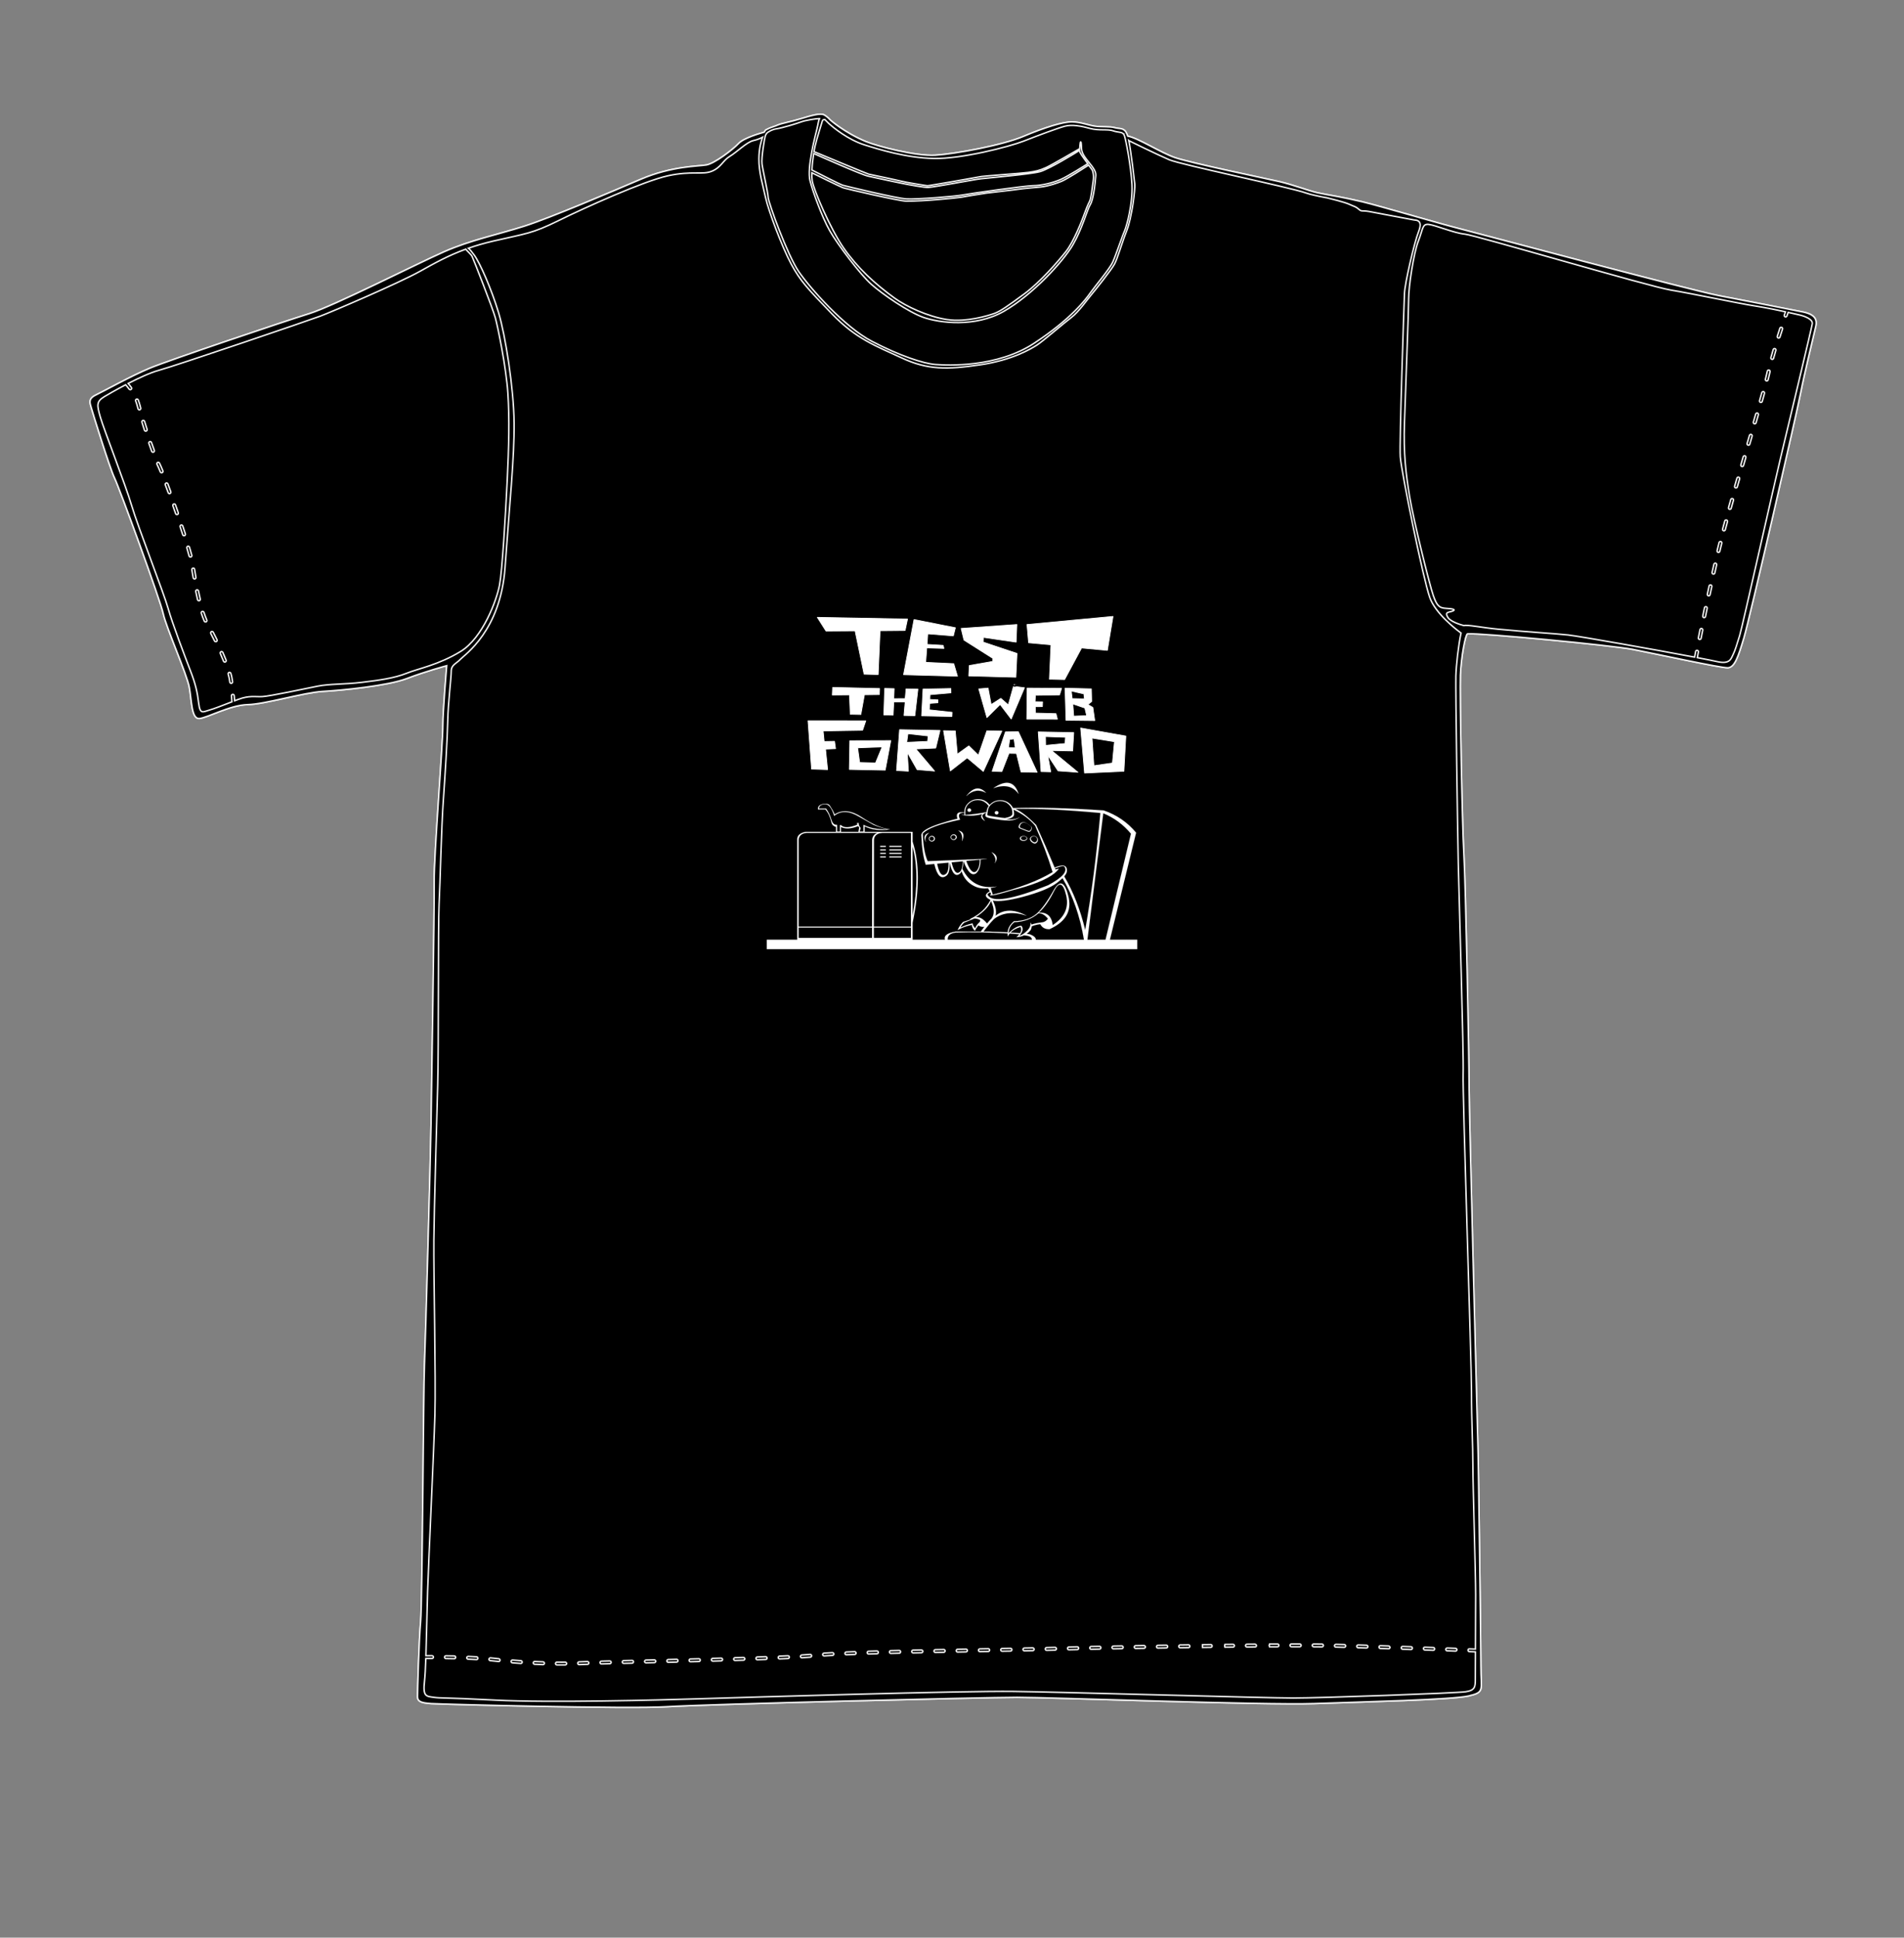 <svg xmlns="http://www.w3.org/2000/svg" xmlns:xlink="http://www.w3.org/1999/xlink" id="Main" width="2565.666" height="2610.333" x="0" y="0" enable-background="new 0 0 2565.666 2610.333" version="1.1" viewBox="0 0 2565.666 2610.333" xml:space="preserve"><rect x="0" y="0" width="2565.666" height="2610.333" fill="#808080" stroke="none"/><g><path stroke="#F2F2F2" stroke-miterlimit="10" stroke-width="2" d="M2429.414,420.289c-23.394-4.695-76.297-14.99-113.269-22.017 c-36.983-7.024-327.677-84.722-353.411-91.264c-25.759-6.566-103.455-29.501-126.861-35.113 c-23.402-5.625-48.209-9.768-48.209-9.768c-6.094-1.152-10.484-2-12.249-2.388c-11.025-2.378-33.137-10.86-51.245-15.015 c-18.099-4.166-119.364-25.006-140.957-32.396c-19.204-6.565-49.281-26.276-63.613-28.958c-0.129-0.388-0.258-0.836-0.387-1.128 c-0.107-0.249-0.236-0.471-0.354-0.719c0,0-0.6-1.871-2.117-4.413c-3.779-4.895-8.979-3.459-14.534-5.071 c-6.389-1.871-17.851-0.765-26.534-1.99c-8.708-1.211-19.145-5.565-30.959-5.812c-11.79-0.224-36.561,7.249-65.413,19.451 c-28.829,12.202-92.3,23.722-118.683,25.394c-26.381,1.669-78.839-12.192-93.534-18.24c-28.724-11.778-48.387-29.207-48.387-29.207 s-3.589-4.364-8.401-6.918c-4.837-2.531-17.215,1-31.146,5.236c-13.933,4.213-25.854,6.26-30.525,8.296 c-4.683,2.047-6.941,2.412-10.377,3.87c-1.143,0.482-3.131,1.342-3.131,1.342l-3.602,1.871c0,0-0.869,1.248-1.693,2.777 c-5.272,1.423-27.44,7.731-34.431,15.131c-7.955,8.438-32.523,27.158-43.538,29.029c-11.002,1.871-46.562,1.401-88.229,19.192 c-41.667,17.792-121.719,51.964-156.82,63.189c-35.111,11.249-72.555,18.732-108.597,34.653 c-36.042,15.898-148.383,73.016-181.625,83.311c-33.229,10.309-189.107,62.731-214.853,73.498 c-25.747,10.767-61.801,30.888-72.556,36.042c-10.767,5.153-7.955,10.767-6.084,17.321c1.871,6.542,24.805,80.981,31.359,94.548 c6.554,13.579,61.318,163.373,65.531,182.565s31.831,81.439,35.113,99.23c3.271,17.792,2.8,43.068,13.566,42.138 c10.767-0.94,41.667-18.25,65.072-18.72c23.404-0.472,75.826-16.393,101.103-17.792c25.274-1.401,87.546-7.497,113.292-17.321 c25.734-9.838,53.823-17.321,53.823-17.321s-5.144,61.776-5.144,79.58c0,28.076-12.178,176.469-11.707,211.111 c0.47,34.644-3.742,289.764-4.213,326.264c-0.471,36.526-7.483,292.105-8.896,325.348c-1.4,33.217-2.8,318.298-5.141,344.985 c-2.342,26.675-4.213,95.019-4.213,101.561c0,6.565,4.671,8.438,18.25,9.378c13.578,0.931,267.289,7.484,317.85,4.213 c50.551-3.282,428.309-12.639,471.835-12.639c43.538,0,333.76,10.756,400.231,8.426c66.472-2.354,186.308-5.153,208.311-10.307 c21.994-5.144,16.381-7.484,16.381-40.256s-3.272-267.758-3.742-285.079c-0.471-17.31-12.179-462.009-12.179-497.592 c0-35.573-4.671-273.36-7.024-311.756c-2.331-38.373-5.613-216.253-4.673-240.599c0.931-24.336,6.849-55.388,9.614-55.587 c17.957-1.318,193.074,15.331,222.562,20.945c29.487,5.624,119.364,25.287,128.26,24.816c8.896-0.458,13.579-13.579,21.534-40.266 c7.955-26.664,71.154-302.39,76.298-329.065c5.153-26.688,17.321-76.309,19.202-84.722 C2447.205,437.128,2452.831,424.96,2429.414,420.289z"/><g><path stroke="#F2F2F2" stroke-miterlimit="10" stroke-width="2" d="M2429.414,420.289c-23.394-4.695-76.297-14.99-113.269-22.017 c-36.983-7.024-327.677-84.722-353.411-91.264c-25.759-6.566-103.455-29.501-126.861-35.113 c-23.402-5.625-48.209-9.768-48.209-9.768c-6.094-1.152-10.484-2-12.249-2.388c-11.025-2.378-33.137-10.86-51.245-15.015 c-18.099-4.166-119.364-25.006-140.957-32.396c-19.204-6.565-49.281-26.276-63.613-28.958c-0.129-0.388-0.258-0.836-0.387-1.128 c-0.107-0.249-0.236-0.471-0.354-0.719c0,0-0.6-1.871-2.117-4.413c-3.779-4.895-8.979-3.459-14.534-5.071 c-6.389-1.871-17.851-0.765-26.534-1.99c-8.708-1.211-19.145-5.565-30.959-5.812c-11.79-0.224-36.561,7.249-65.413,19.451 c-28.829,12.202-92.3,23.722-118.683,25.394c-26.381,1.669-78.839-12.192-93.534-18.24 c-28.724-11.778-48.387-29.207-48.387-29.207s-3.589-4.364-8.401-6.918c-4.837-2.531-17.215,1-31.146,5.236 c-13.933,4.213-25.854,6.26-30.525,8.296c-4.683,2.047-6.941,2.412-10.377,3.87c-1.143,0.482-3.131,1.342-3.131,1.342 l-3.602,1.871c0,0-0.869,1.248-1.693,2.777c-5.272,1.423-27.44,7.731-34.431,15.131c-7.955,8.438-32.523,27.158-43.538,29.029 c-11.002,1.871-46.562,1.401-88.229,19.192c-41.667,17.792-121.719,51.964-156.82,63.189 c-35.111,11.249-72.555,18.732-108.597,34.653c-36.042,15.898-148.383,73.016-181.625,83.311 c-33.229,10.309-189.107,62.731-214.853,73.498c-25.747,10.767-61.801,30.888-72.556,36.042 c-10.767,5.153-7.955,10.767-6.084,17.321c1.871,6.542,24.805,80.981,31.359,94.548c6.554,13.579,61.318,163.373,65.531,182.565 s31.831,81.439,35.113,99.23c3.271,17.792,2.8,43.068,13.566,42.138c10.767-0.94,41.667-18.25,65.072-18.72 c23.404-0.472,75.826-16.393,101.103-17.792c25.274-1.401,87.546-7.497,113.292-17.321c25.734-9.838,53.823-17.321,53.823-17.321 s-5.144,61.776-5.144,79.58c0,28.076-12.178,176.469-11.707,211.111c0.47,34.644-3.742,289.764-4.213,326.264 c-0.471,36.526-7.483,292.105-8.896,325.348c-1.4,33.217-2.8,318.298-5.141,344.985c-2.342,26.675-4.213,95.019-4.213,101.561 c0,6.565,4.671,8.438,18.25,9.378c13.578,0.931,267.289,7.484,317.85,4.213c50.551-3.282,428.309-12.639,471.835-12.639 c43.538,0,333.76,10.756,400.231,8.426c66.472-2.354,186.308-5.153,208.311-10.307c21.994-5.144,16.381-7.484,16.381-40.256 s-3.272-267.758-3.742-285.079c-0.471-17.31-12.179-462.009-12.179-497.592c0-35.573-4.671-273.36-7.024-311.756 c-2.331-38.373-5.613-216.253-4.673-240.599c0.931-24.336,6.849-55.388,9.614-55.587c17.957-1.318,193.074,15.331,222.562,20.945 c29.487,5.624,119.364,25.287,128.26,24.816c8.896-0.458,13.579-13.579,21.534-40.266c7.955-26.664,71.154-302.39,76.298-329.065 c5.153-26.688,17.321-76.309,19.202-84.722C2447.205,437.128,2452.831,424.96,2429.414,420.289z M1035.67,177.63 c1.365-0.672,3.967-3.06,11.591-4.271c7.166-1.143,25.793-6.72,32.007-9.049c6.225-2.354,20.086-4.413,24.287-4.566 c0.246-0.024,0.471-0.024,0.705,0c-1.458,2.882-1.694,6.812-3.317,13.544c-2.189,9.013-13.909,52.703-9.402,70.377 c3.212,12.602,15.755,48.256,26.487,67.107c10.731,18.863,41.397,59.152,55.941,72.097c15.025,13.343,50.326,37.784,70.812,44.855 c20.499,7.073,69.002,13.91,107.893-8.343c38.891-22.239,80.121-67.249,92.982-89.441c12.886-22.18,19.051-47.009,23.429-54.211 c4.364-7.2,6.601-27.947,7.483-39.336c0.895-11.378-19.051-23.571-19.239-36.431c-0.188-12.874-1.801-9.249-2.034-4.683 c-0.096,1.811-0.354,3.389-0.402,5.012c-4.729,2.766-36.595,21.393-45.066,25.323c-9.179,4.247-14.531,5.283-24.287,6.647 c-9.767,1.342-59.659,4.825-63.049,5.497c-3.389,0.707-70.613,12.59-72.719,12.485c-2.119-0.119-29.947-4.683-35.714-6.225 c-5.753-1.542-41.032-8.861-43.361-9.354c-2.142-0.46-62.836-25.805-73.886-30.417c0.482-2.802,0.977-5.319,1.472-7.378 c2.565-11.015,8.803-30.242,9.839-33.902c0.482-1.682,1.976-1.976,3.457-1.823c1.061,0.929,2.143,2.093,3.484,3.458h-0.024 c0,0,0.399,0.412,1.153,1.118c0.248,0.236,0.519,0.495,0.789,0.753l0.012-0.01c6.06,5.6,25.84,21.673,47.433,28.535 c19.816,6.306,56.871,17.709,93.795,18.498c36.925,0.775,101.302-15.652,121.13-23.371c19.839-7.741,45.938-17.567,55.588-20.121 c9.648-2.553,22.016-0.246,34.041,3.048c12.002,3.282,23.651,0.553,31.124,3.248c5.647,2.013,10.132,1.376,12.851,3.271 c-0.119,0,0.234,0.201,0.234,0.201c0.765,0.6,1.389,1.436,1.836,2.635c2.011,5.438,8.906,40.868,10.273,66.084 c1.328,25.206-7.166,56.399-9.744,61.966c-2.578,5.589-11.615,32.547-15.933,42.23c-4.317,9.685-24.204,33.02-30.394,41.845 c-6.179,8.813-25.842,35.23-75.957,68.036c-50.115,32.818-116.247,29.724-132.579,28.488 c-16.296-1.235-48.151-11.673-85.604-31.158c-37.467-19.487-83.5-71.803-98.727-93.948 c-15.226-22.146-40.866-92.83-41.243-100.091c-0.377-7.249-7.225-36.571-8.309-45.021c-1.082-8.438,3.426-34.372,4.344-37.372 C1032.069,180.477,1033.704,178.571,1035.67,177.63z M1430.042,241.432c-11.215,5.117-27.794,8.73-37.749,8.694 c-9.932-0.022-84.65,10.567-94.748,12.521c-10.367,2.013-61.612,6.072-75.638,5.402c-13.485-0.66-81.522-17.168-85.935-18.393 c-3.871-1.082-34.584-16.849-41.903-20.638c0.378-7.743,1.26-15.169,2.412-22.229c10.696,4.637,64.319,28.535,73.367,30.489 c10.026,2.154,70.862,15.92,81.381,15.155c10.509-0.753,59.2-10.296,70.744-11.661c11.521-1.365,65.919-5.918,79.19-9.473 c12.192-3.27,47.788-25.099,53.529-28.734c0.07,2.142,0.835,3.201,2.753,6.26c1.788,2.882,5.248,7.46,8.392,11.673 C1461.201,223.462,1439.974,236.865,1430.042,241.432z M1466.943,222.403c3.082,4.166,5.153,6.661,5.378,7.779 c0.458,2.305,1.976,5.824,0.682,14.32c-1.306,8.508-2.624,22.71-4.849,26.887c-2.212,4.178-5.153,11.449-7.519,18.191 c-2.354,6.732-13.591,35.866-24.298,49.304c-10.709,13.45-34.442,41.056-56.152,57.071 c-21.699,16.015-32.384,23.452-39.949,26.205c-7.578,2.741-37.796,12.297-63.884,8.367c-26.076-3.93-55.658-17.911-70.779-28.853 c-27.263-19.722-50.702-41.526-68.755-67.614c-18.074-26.11-40.736-79.015-42.396-90.83c-0.482-3.365-0.577-5.765-0.424-10.484 c6.625,3.26,38.302,18.781,41.784,20.075c3.908,1.447,75.957,18.04,85.394,18.145c23.464,0.248,69.296-4.435,74.685-5.4 c5.391-0.965,25.064-4.332,32.96-5.401c7.884-1.072,37.773-4.318,44.421-5.343c6.625-1.011,19.604-2.071,29.218-2.941 c9.613-0.87,23.11-5.602,27.864-7.602C1438.619,240.784,1461.93,225.604,1466.943,222.403z M547.656,907.103 c-16.391,6.565-36.983,9.366-60.387,12.178c-23.405,2.8-43.068,1.871-59.447,5.153c-16.393,3.272-64.602,13.569-74.427,14.027 c-9.826,0.482-17.321-1.871-32.301,3.752c-1.623,0.601-3.272,1.225-4.896,1.849c-0.165-1.908-0.377-4.284-0.624-6.956 c-0.095-1.023-1.023-1.776-2.047-1.682c-1.036,0.095-1.776,1.011-1.683,2.035c0.307,3.213,0.541,5.954,0.706,8.001 c-12.19,4.695-23.946,9.368-30.783,11.261c-8.425,2.342-12.166,6.084-14.037-9.366c-1.871-15.438-4.213-25.747-11.237-43.997 c-7.024-18.252-24.334-63.672-29.959-83.793c-5.614-20.121-40.725-109.998-49.15-138.557 c-8.426-28.559-37.455-102.515-42.126-118.894c-4.685-16.381-5.625-21.064,5.142-27.63c4.941-2.987,16.108-9.461,28.899-16.144 c1.26,1.413,2.919,3.377,4.72,5.872c0.363,0.519,0.929,0.765,1.518,0.765c0.376,0,0.764-0.105,1.106-0.341 c0.834-0.6,1.012-1.788,0.412-2.624c-1.637-2.259-3.107-4.023-4.354-5.448c14.237-7.319,29.946-14.59,41.195-17.638 c22.475-6.096,202.687-67.414,217.666-73.026c14.98-5.613,105.785-44.479,134.356-60.389 c19.558-10.907,37.819-21.169,61.683-29.841c1.918,2.59,7.166,6.99,8.531,9.708c1.871,3.754,28.076,70.684,31.358,82.852 c3.272,12.178,14.51,66.013,16.851,101.114c2.342,35.113,1.401,72.095-0.94,119.364c-2.342,47.281-6.554,119.376-10.297,139.497 c-3.754,20.135-22.462,71.145-52.422,89.418C590.713,895.876,564.035,900.549,547.656,907.103z M1961.794,910.856 c-0.472,18.251,2.341,208.3,3.271,252.309c0.942,43.997,7.484,257.45,6.554,283.667c-0.94,26.205,11.237,386.641,11.237,427.836 c0,41.197,1.871,70.215,1.871,99.243c0,29.019,3.742,146.97,3.742,174.14c0,15.521-0.152,47.281-0.282,73.545l-8.048-0.295 c-1.33-0.082-1.907,0.777-1.954,1.789c-0.036,1.047,0.765,1.918,1.801,1.953l8.189,0.317c-0.095,17.97-0.165,32.784-0.165,36.89 c0,10.309-0.471,14.992-13.107,16.863c-12.639,1.871-197.074,8.438-232.188,8.438c-35.102,0-308.942-7.968-376.814-8.896 c-67.885-0.942-361.377,7.953-420.354,9.824c-58.988,1.871-205.028,5.614-278.056,1.871c-73.026-3.742-72.556-2.341-82.862-3.742 c-10.297-1.41-14.968-0.952-12.639-21.531c0.789-6.85,1.354-17.734,1.812-30.76c1.942-0.012,4.789-0.036,8.367-0.036 c1.035,0,1.869-0.848,1.869-1.871c0-1.036-0.834-1.871-1.869-1.871c-3.483,0-6.296,0.024-8.226,0.036 c0.848-25.676,1.364-58.752,2.259-86.746c1.413-43.996,8.426-189.107,9.837-237.789c1.413-48.68-1.869-190.989-1.411-235.458 c0.471-44.468,3.753-156.337,5.153-207.828c1.413-51.504,0.471-215.337,1.871-244.354c1.413-29.028,3.282-106.267,5.614-138.568 c2.341-32.301,5.623-85.652,6.082-109.527c0.482-23.875,4.695-57.117,4.695-66.013s7.014-10.285,12.638-16.379 c5.613-6.084,53.823-37.913,59.907-123.577c6.094-85.652,12.637-148.383,12.178-194.733 c-0.471-46.338-11.708-117.963-21.074-148.854c-9.355-30.888-24.794-66.471-32.759-77.238c-3.813-5.153-6.108-7.812-7.731-9.096 c10.013-3.506,20.991-6.73,33.477-9.637c44.467-10.285,51.951-9.814,88.005-27.606c36.044-17.792,115.153-53.363,147.453-60.388 c32.301-7.013,46.338-0.93,58.977-6.084c12.638-5.153,14.979-14.509,24.346-20.121c9.354-5.625,22.933-19.205,31.358-21.076 c6.413-1.423,10.908-3.647,12.697-4.635c-1.871,5.953-4.742,14.003-4.907,28.9c-0.2,18.274,5.377,35.712,9.049,52.681 c3.684,16.944,22.063,66.306,34.56,89.441c12.51,23.133,21.91,32.759,54.801,66.883c32.876,34.113,59.081,43.103,94.053,59.412 c34.947,16.32,61.27,15.792,105.42,9.33c44.15-6.435,68.791-21.651,76.663-26.568c7.883-4.919,37.194-30.325,46.714-37.443 c9.52-7.119,21.875-24.782,27.17-30.971c5.272-6.201,26.488-32.9,30.713-40.68c4.213-7.79,9.414-26.934,16.439-44.867 c7.047-17.921,11.731-56.54,10.93-63.06c-0.67-5.448-4.741-42.113-8.06-58.611l0.365,0.307c0,0,37.959,18.662,53.986,25.51 c16.003,6.859,162.645,37.114,184.542,44.891c5.178,1.823,14.968,4.013,27.041,6.331l0.023-0.142 c5.79,1.401,25.123,6.189,31.064,8.955c7.024,3.284,8.625,2.919,12.85,6.673c4.201,3.74,4.001,1.282,14.298,3.153 c10.295,1.871,56.646,10.767,59.917,11.25c3.282,0.458,12.639,0,6.555,15.438c-6.084,15.45-18.723,70.214-19.192,83.793 c-0.458,13.567-7.013,199.875-5.612,219.996c1.399,20.146,30.889,164.774,39.784,189.59c7.661,21.356,34.689,42.337,42.079,47.763 C1965.371,868.224,1962.157,896.619,1961.794,910.856z M2398.996,618.28c-10.295,43.068-51.021,225.634-54.764,237.812 c-3.753,12.156-6.082,20.122-8.896,25.735c-2.812,5.624-4.213,13.567-22.004,9.366c-3.623-0.87-13.178-2.753-26.215-5.236 l1.48-7.625c0.201-1.023-0.457-2-1.48-2.2c-1.061-0.2-2.001,0.47-2.203,1.47l-1.469,7.672 c-52.234-9.861-152.796-27.806-170.329-29.853c-13.39-1.554-59.022-4.354-94.97-7.86c-22.275-2.188-40.914-6.271-45.517-4.766 c-5.919-1.589-18.108-5.448-21.603-11.05c-4.684-7.495,0.928-6.566,6.083-8.436c5.153-1.872,1.399-3.26-8.425-3.743 c-9.826-0.46-12.639-4.212-17.322-17.309c-4.683-13.121-26.675-101.584-31.83-132.955c-5.142-31.36-8.436-58.506-7.024-99.703 c1.413-41.185,5.625-151.195,5.625-167.104c0-15.92,6.555-60.858,13.097-77.721c6.555-16.839,5.153-23.405,14.037-22.451 c8.896,0.941,34.185,11.708,48.692,13.096c14.509,1.411,246.695,70.214,277.583,75.368c30.9,5.153,90.348,17.792,114.223,21.534 c14.027,2.2,28.688,5.212,40.115,7.695l-1.518,4.388c-0.342,0.977,0.176,2.049,1.164,2.378c0.2,0.083,0.4,0.105,0.6,0.105 c0.789,0,1.506-0.482,1.777-1.258l1.671-4.802c6.284,1.376,11.308,2.542,14.239,3.201c8.424,1.871,19.19,6.072,18.25,12.166 C2441.123,442.281,2409.293,575.226,2398.996,618.28z"/><path stroke="#F2F2F2" stroke-miterlimit="10" stroke-width="2" d="M287.358,851.726c-0.482-0.917-1.611-1.246-2.542-0.788 c-0.906,0.471-1.259,1.613-0.79,2.518c1.672,3.201,3.367,6.566,5.037,9.991c0.331,0.683,0.989,1.058,1.683,1.058 c0.271,0,0.554-0.046,0.812-0.188c0.943-0.448,1.318-1.564,0.872-2.495C290.747,858.351,289.042,854.963,287.358,851.726z"/><path stroke="#F2F2F2" stroke-miterlimit="10" stroke-width="2" d="M274.803,824.909c-0.329-0.977-1.389-1.53-2.364-1.187 c-0.989,0.317-1.518,1.376-1.201,2.352c1.282,3.919,2.636,7.531,4.025,10.696c0.293,0.694,0.987,1.118,1.706,1.118 c0.258,0,0.506-0.035,0.753-0.153c0.94-0.412,1.376-1.518,0.965-2.459C277.356,832.206,276.05,828.722,274.803,824.909z"/><path stroke="#F2F2F2" stroke-miterlimit="10" stroke-width="2" d="M186.292,538.807c-0.377-0.965-1.459-1.435-2.424-1.06 c-0.965,0.377-1.436,1.459-1.06,2.424c0.965,2.446,1.742,4.919,2.354,7.366l0.823,3.177c0.225,0.835,0.978,1.389,1.813,1.389 c0.153,0,0.305-0.012,0.47-0.046c1.012-0.26,1.601-1.296,1.342-2.295l-0.813-3.13 C188.151,544.043,187.304,541.407,186.292,538.807z"/><path stroke="#F2F2F2" stroke-miterlimit="10" stroke-width="2" d="M201.742,594.97c-0.977,0.354-1.495,1.413-1.154,2.39 c1.296,3.682,2.578,7.271,3.801,10.614c0.295,0.765,1.001,1.235,1.767,1.235c0.222,0,0.434-0.036,0.646-0.117 c0.965-0.354,1.471-1.447,1.106-2.402c-1.235-3.341-2.505-6.896-3.776-10.565C203.789,595.147,202.718,594.629,201.742,594.97z"/><path stroke="#F2F2F2" stroke-miterlimit="10" stroke-width="2" d="M311.058,907.138c-0.294-1-1.354-1.553-2.332-1.271 c-0.987,0.307-1.564,1.342-1.27,2.331c0.6,2.023,1.058,3.789,1.328,5.259c0.319,1.683,0.624,3.542,0.906,5.484 c0.13,0.94,0.931,1.601,1.849,1.601c0.093,0,0.188,0,0.281-0.012c1.013-0.153,1.72-1.118,1.578-2.129 c-0.307-1.989-0.613-3.908-0.942-5.626C312.175,911.197,311.692,909.304,311.058,907.138z"/><path stroke="#F2F2F2" stroke-miterlimit="10" stroke-width="2" d="M265.236,794.633c-1.011,0.2-1.659,1.189-1.459,2.212 c0.753,3.671,1.554,7.377,2.424,11.038c0.2,0.848,0.977,1.435,1.825,1.435c0.14,0,0.281-0.01,0.422-0.059 c1.013-0.224,1.637-1.248,1.389-2.247c-0.846-3.625-1.647-7.285-2.388-10.933C267.237,795.068,266.236,794.386,265.236,794.633z"/><path stroke="#F2F2F2" stroke-miterlimit="10" stroke-width="2" d="M297.831,877.943c-0.953,0.412-1.376,1.518-0.965,2.472 c1.53,3.529,2.99,7,4.32,10.319c0.305,0.729,1.011,1.165,1.74,1.165c0.236,0,0.472-0.035,0.706-0.129 c0.953-0.388,1.425-1.483,1.023-2.436c-1.34-3.353-2.812-6.859-4.364-10.414C299.89,877.979,298.773,877.543,297.831,877.943z"/><path stroke="#F2F2F2" stroke-miterlimit="10" stroke-width="2" d="M223.84,650.769c-0.965,0.366-1.447,1.448-1.094,2.413 c1.247,3.342,2.565,6.883,3.896,10.555c0.271,0.753,0.999,1.225,1.752,1.225c0.224,0,0.437-0.036,0.648-0.119 c0.965-0.354,1.47-1.423,1.118-2.4c-1.343-3.684-2.648-7.225-3.908-10.579C225.887,650.911,224.805,650.416,223.84,650.769z"/><path stroke="#F2F2F2" stroke-miterlimit="10" stroke-width="2" d="M234.101,678.975c-0.965,0.354-1.47,1.425-1.141,2.4 l3.718,10.615c0.259,0.775,0.989,1.248,1.765,1.248c0.212,0,0.412-0.024,0.613-0.095c0.976-0.329,1.494-1.401,1.153-2.378 l-3.707-10.636C236.149,679.152,235.102,678.634,234.101,678.975z"/><path stroke="#F2F2F2" stroke-miterlimit="10" stroke-width="2" d="M214.91,623.906c-0.448-0.931-1.577-1.342-2.495-0.895 c-0.943,0.434-1.343,1.564-0.895,2.495l0.636,1.306c0.904,1.823,2.223,4.895,3.859,8.906c0.283,0.73,0.987,1.177,1.73,1.177 c0.234,0,0.47-0.046,0.693-0.129c0.967-0.4,1.425-1.494,1.035-2.447c-1.669-4.13-3.036-7.307-3.977-9.19L214.91,623.906z"/><path stroke="#F2F2F2" stroke-miterlimit="10" stroke-width="2" d="M262.13,766.663c-0.176-1.035-1.118-1.447-2.105-1.283 c-1.025,0.177-1.671,1.425-1.495,2.448l1.8,10.543c0.153,0.906,0.941,1.554,1.835,1.554c0.107,0,0.212-0.024,0.319-0.036 c1.023-0.176,1.706-1.153,1.53-2.166L262.13,766.663z"/><path stroke="#F2F2F2" stroke-miterlimit="10" stroke-width="2" d="M253.046,735.939c-1.001,0.294-1.554,1.33-1.259,2.319 c1.177,3.989,2.212,7.625,3.036,10.79c0.224,0.835,0.989,1.389,1.825,1.389c0.14,0,0.305-0.012,0.471-0.046 c0.999-0.271,1.599-1.294,1.328-2.295c-0.846-3.2-1.881-6.872-3.082-10.884C255.081,736.209,254.023,735.622,253.046,735.939z"/><path stroke="#F2F2F2" stroke-miterlimit="10" stroke-width="2" d="M243.88,707.357c-0.977,0.329-1.507,1.389-1.177,2.376 c1.199,3.637,2.388,7.202,3.507,10.674c0.258,0.788,0.988,1.282,1.788,1.282c0.188,0,0.376-0.024,0.565-0.083 c0.987-0.317,1.53-1.376,1.211-2.354c-1.128-3.47-2.295-7.071-3.519-10.719C245.927,707.558,244.867,707.028,243.88,707.357z"/><path stroke="#F2F2F2" stroke-miterlimit="10" stroke-width="2" d="M192.481,566.459c-1.001,0.293-1.554,1.353-1.248,2.33 c1.06,3.482,2.2,7.107,3.389,10.755c0.259,0.799,0.987,1.294,1.789,1.294c0.188,0,0.375-0.022,0.565-0.093 c0.987-0.307,1.53-1.367,1.211-2.354c-1.189-3.637-2.305-7.236-3.377-10.708C194.506,566.694,193.446,566.141,192.481,566.459z"/><path stroke="#F2F2F2" stroke-miterlimit="10" stroke-width="2" d="M851.67,2236.881l-11.262,0.27 c-1.036,0.037-1.848,0.885-1.823,1.92c0.022,1.012,0.846,1.822,1.871,1.822h0.022l11.285-0.27 c1.036-0.024,1.848-0.883,1.812-1.918C853.553,2237.67,852.929,2236.787,851.67,2236.881z"/><path stroke="#F2F2F2" stroke-miterlimit="10" stroke-width="2" d="M971.693,2233.786l-11.249,0.329 c-1.036,0.023-1.848,0.895-1.813,1.93c0.024,1.014,0.86,1.812,1.872,1.812h0.046l11.25-0.329c1.035-0.024,1.847-0.894,1.824-1.918 C973.587,2234.575,972.858,2233.856,971.693,2233.786z"/><path stroke="#F2F2F2" stroke-miterlimit="10" stroke-width="2" d="M911.682,2235.398l-11.25,0.295 c-1.035,0.022-1.847,0.895-1.824,1.918c0.024,1.023,0.859,1.822,1.871,1.822c0,0,0.036,0,0.049,0l11.26-0.282 c1.023-0.034,1.836-0.882,1.812-1.917C913.575,2236.198,912.775,2235.245,911.682,2235.398z"/><path stroke="#F2F2F2" stroke-miterlimit="10" stroke-width="2" d="M1870.975,2217.383l-10.813-0.365 c-0.965-0.07-1.894,0.777-1.942,1.801c-0.021,1.035,0.789,1.895,1.812,1.941l11.238,0.377c0.023,0,0.046,0,0.046,0 c1.014,0,1.649-0.801,1.684-1.812C1873.035,2218.289,1872.01,2217.407,1870.975,2217.383z"/><path stroke="#F2F2F2" stroke-miterlimit="10" stroke-width="2" d="M881.676,2236.151l-11.25,0.271 c-1.035,0.024-1.859,0.883-1.835,1.93c0.022,1.012,0.87,1.812,1.87,1.812h0.035l11.272-0.27c1.035-0.025,1.849-0.895,1.825-1.93 C883.559,2236.939,882.628,2236.164,881.676,2236.151z"/><path stroke="#F2F2F2" stroke-miterlimit="10" stroke-width="2" d="M941.699,2234.634l-11.262,0.294 c-1.035,0.023-1.858,0.883-1.824,1.918c0.024,1.012,0.859,1.823,1.871,1.823h0.036l11.272-0.293 c1.035-0.024,1.847-0.894,1.824-1.93C943.593,2235.423,942.864,2234.68,941.699,2234.634z"/><path stroke="#F2F2F2" stroke-miterlimit="10" stroke-width="2" d="M1121.604,2226.386c-4.118,0.222-7.884,0.446-11.273,0.692 c-1.035,0.07-1.811,0.965-1.74,1.99c0.071,0.987,0.895,1.74,1.859,1.74c0.046,0,0.093,0,0.142,0 c3.377-0.234,7.117-0.459,11.213-0.682c1.035-0.047,1.824-0.93,1.776-1.965C1123.51,2227.139,1122.758,2226.396,1121.604,2226.386 z"/><path stroke="#F2F2F2" stroke-miterlimit="10" stroke-width="2" d="M1151.623,2225.114l-11.25,0.424 c-1.047,0.034-1.847,0.906-1.801,1.93c0.035,1.023,0.871,1.812,1.859,1.812c0.035,0,0.059,0,0.083,0l11.249-0.424 c1.023-0.048,1.848-0.906,1.801-1.942C1153.517,2225.891,1152.622,2225.056,1151.623,2225.114z"/><path stroke="#F2F2F2" stroke-miterlimit="10" stroke-width="2" d="M1031.693,2231.855l-11.249,0.4 c-1.036,0.049-1.848,0.906-1.801,1.941c0.034,1.014,0.858,1.801,1.871,1.801c0,0,0.034,0,0.059,0l11.249-0.399 c1.036-0.047,1.836-0.919,1.812-1.942C1033.587,2232.621,1032.576,2231.834,1031.693,2231.855z"/><path stroke="#F2F2F2" stroke-miterlimit="10" stroke-width="2" d="M1091.611,2228.798c-3.189,0.271-6.942,0.541-11.203,0.8 c-1.036,0.07-1.823,0.953-1.753,1.988c0.059,0.988,0.882,1.754,1.859,1.754c0.046,0,0.083,0,0.117,0 c4.283-0.271,8.084-0.541,11.296-0.813c1.035-0.093,1.789-0.987,1.718-2.022 C1093.553,2229.48,1092.622,2228.691,1091.611,2228.798z"/><path stroke="#F2F2F2" stroke-miterlimit="10" stroke-width="2" d="M1061.676,2230.609l-11.238,0.494 c-1.035,0.059-1.836,0.93-1.788,1.953c0.034,1,0.87,1.789,1.871,1.789c0.022,0,0.059,0,0.059,0l11.272-0.494 c1.035-0.059,1.836-0.941,1.788-1.965C1063.593,2231.352,1062.887,2230.691,1061.676,2230.609z"/><path stroke="#F2F2F2" stroke-miterlimit="10" stroke-width="2" d="M731.765,2238.822c-3.755-0.141-7.485-0.283-11.203-0.459 c-1.13-0.082-1.905,0.742-1.954,1.777c-0.047,1.023,0.742,1.905,1.778,1.966c3.729,0.176,7.483,0.317,11.247,0.458 c0.024,0,0.037,0,0.071,0c1.001,0,1.824-0.799,1.871-1.812C733.6,2239.717,732.798,2238.846,731.765,2238.822z"/><path stroke="#F2F2F2" stroke-miterlimit="10" stroke-width="2" d="M612.198,2230.857c-3.905-0.096-7.683-0.154-11.271-0.201 h-0.024c-1.023,0-1.859,0.812-1.871,1.848s0.812,1.883,1.859,1.894c3.564,0.048,7.319,0.106,11.215,0.2h0.047 c0.999,0,1.847-0.812,1.871-1.823C614.035,2231.738,613.222,2230.879,612.198,2230.857z"/><path stroke="#F2F2F2" stroke-miterlimit="10" stroke-width="2" d="M1901.393,2218.431l-11.26-0.399 c-1.084-0.049-1.896,0.775-1.93,1.811c-0.037,1.025,0.775,1.895,1.811,1.93l11.237,0.401c0.024,0,0.048,0,0.071,0 c1,0,1.836-0.802,1.871-1.812C1903.229,2219.337,1902.418,2218.465,1901.393,2218.431z"/><path stroke="#F2F2F2" stroke-miterlimit="10" stroke-width="2" d="M642.217,2232.033c-3.73-0.224-7.508-0.411-11.273-0.564 c-1.07,0.059-1.894,0.765-1.952,1.788c-0.036,1.036,0.765,1.918,1.8,1.954c3.741,0.151,7.495,0.341,11.189,0.563 c0.049,0,0.083,0,0.119,0c0.987,0,1.811-0.765,1.869-1.753C644.029,2232.975,643.252,2232.092,642.217,2232.033z"/><path stroke="#F2F2F2" stroke-miterlimit="10" stroke-width="2" d="M821.64,2237.611l-11.272,0.295 c-1.035,0.021-1.847,0.894-1.812,1.917c0.024,1.023,0.848,1.823,1.859,1.823c0.023,0,0.036,0,0.059,0l11.262-0.293 c1.035-0.024,1.859-0.896,1.824-1.92C823.535,2238.398,822.652,2237.611,821.64,2237.611z"/><path stroke="#F2F2F2" stroke-miterlimit="10" stroke-width="2" d="M1950.12,2220.172c-1.011,0.023-1.905,0.775-1.941,1.812 c-0.034,1.025,0.765,1.896,1.801,1.93l11.261,0.424h0.059c1.012,0,1.848-0.787,1.882-1.8c0.036-1.036-0.775-1.895-1.811-1.942 L1950.12,2220.172z"/><path stroke="#F2F2F2" stroke-miterlimit="10" stroke-width="2" d="M1931.376,2219.49l-11.249-0.414 c-1.377-0.08-1.908,0.777-1.942,1.801c-0.024,1.048,0.777,1.92,1.812,1.941l11.25,0.412c0.01,0,0.046,0,0.059,0 c1.011,0,1.835-0.787,1.871-1.811C1933.223,2220.395,1932.411,2219.525,1931.376,2219.49z"/><path stroke="#F2F2F2" stroke-miterlimit="10" stroke-width="2" d="M761.651,2239.234h-0.012l-5.142,0.012l-6.06-0.035 c-0.013,0-0.013,0-0.013,0c-1.035,0-1.871,0.834-1.883,1.859c-0.012,1.036,0.812,1.882,1.847,1.882l6.108,0.036l5.166-0.012 c1.035-0.024,1.871-0.859,1.858-1.896C763.511,2240.058,762.675,2239.234,761.651,2239.234z"/><path stroke="#F2F2F2" stroke-miterlimit="10" stroke-width="2" d="M791.587,2238.435c-3.647,0.104-6.708,0.212-9.108,0.306 l-2.176,0.082c-1.035,0.036-1.847,0.906-1.801,1.941c0.035,1.012,0.871,1.801,1.871,1.801c0,0,0.035,0,0.059,0l2.213-0.082 c2.376-0.096,5.424-0.2,9.06-0.306c1.035-0.048,1.849-0.894,1.8-1.941C793.482,2239.199,792.422,2238.41,791.587,2238.435z"/><path stroke="#F2F2F2" stroke-miterlimit="10" stroke-width="2" d="M1181.639,2224.174l-11.26,0.328 c-1.035,0.023-1.847,0.895-1.824,1.93c0.036,1.012,0.872,1.812,1.883,1.812h0.035l11.262-0.33c1.035-0.022,1.847-0.87,1.812-1.906 C1183.522,2224.961,1182.734,2224.22,1181.639,2224.174z"/><path stroke="#F2F2F2" stroke-miterlimit="10" stroke-width="2" d="M672.128,2234.646c-2.446-0.248-4.883-0.519-7.295-0.789 l-3.872-0.388c-0.94-0.07-1.941,0.636-2.047,1.682c-0.106,1.025,0.646,1.93,1.682,2.049l3.825,0.388 c2.425,0.271,4.871,0.541,7.331,0.789c0.071,0.013,0.142,0.013,0.2,0.013c0.94,0,1.752-0.719,1.847-1.684 C673.904,2235.682,673.163,2234.751,672.128,2234.646z"/><path stroke="#F2F2F2" stroke-miterlimit="10" stroke-width="2" d="M701.922,2237.258c-3.753-0.271-7.482-0.553-11.19-0.859 c-0.917-0.142-1.931,0.672-2.011,1.707c-0.083,1.023,0.67,1.93,1.705,2.023c3.719,0.307,7.461,0.589,11.226,0.859 c0.036,0,0.083,0,0.13,0c0.988,0,1.8-0.741,1.871-1.73C703.723,2238.223,702.957,2237.328,701.922,2237.258z"/><path stroke="#F2F2F2" stroke-miterlimit="10" stroke-width="2" d="M1001.688,2232.879l-11.237,0.354 c-1.036,0.049-1.849,0.895-1.825,1.93c0.037,1.014,0.871,1.812,1.871,1.812c0.024,0,0.047,0,0.071,0l11.249-0.353 c1.036-0.034,1.848-0.906,1.812-1.942C1003.581,2233.656,1002.604,2232.809,1001.688,2232.879z"/><path stroke="#F2F2F2" stroke-miterlimit="10" stroke-width="2" d="M1661.463,2215.195l-10.872,0.117l-0.353,1.883l0.387,1.871 l10.874-0.119c1.036,0,1.859-0.857,1.848-1.894C1663.347,2216.03,1662.581,2215.146,1661.463,2215.195z"/><path stroke="#F2F2F2" stroke-miterlimit="10" stroke-width="2" d="M1631.493,2215.523h-0.012l-11.108,0.142l-0.117,1.871 l0.176,1.872l11.084-0.143c1.035-0.012,1.861-0.848,1.849-1.883C1633.353,2216.348,1632.517,2215.523,1631.493,2215.523z"/><path stroke="#F2F2F2" stroke-miterlimit="10" stroke-width="2" d="M1601.487,2215.889l-11.249,0.164 c-1.036,0.012-1.859,0.859-1.848,1.896c0.012,1.023,0.848,1.847,1.871,1.847h0.022l11.237-0.165 c1.035-0.011,1.871-0.847,1.85-1.894C1603.358,2216.701,1602.287,2215.665,1601.487,2215.889z"/><path stroke="#F2F2F2" stroke-miterlimit="10" stroke-width="2" d="M1571.506,2216.323l-11.25,0.178 c-1.023,0.012-1.859,0.87-1.837,1.894c0.013,1.025,0.848,1.849,1.871,1.849h0.036l11.238-0.177 c1.035-0.013,1.858-0.871,1.847-1.895C1573.387,2217.137,1572.399,2216.172,1571.506,2216.323z"/><path stroke="#F2F2F2" stroke-miterlimit="10" stroke-width="2" d="M1690.904,2214.947h-0.011l-10.687,0.094 c-1.035,0-1.869,0.848-1.858,1.884c0.012,1.023,0.848,1.858,1.883,1.858h0.013l11.237-0.094c1.035,0,1.589-0.848,1.576-1.895 C1693.046,2215.77,1691.939,2214.947,1690.904,2214.947z"/><path stroke="#F2F2F2" stroke-miterlimit="10" stroke-width="2" d="M1811.423,2215.5l-11.262-0.317 c-0.999,0.176-1.882,0.8-1.905,1.835c-0.037,1.025,0.776,1.883,1.812,1.908l11.247,0.316h0.049c1.011,0,1.847-0.799,1.881-1.823 C1813.27,2216.384,1812.458,2215.523,1811.423,2215.5z"/><path stroke="#F2F2F2" stroke-miterlimit="10" stroke-width="2" d="M1721.44,2214.771L1721.44,2214.771l-10.696,0.046 l-0.541,1.871l0.563,1.871l10.685-0.046c1.035,0,1.871-0.848,1.86-1.871C1723.312,2215.606,1722.477,2214.771,1721.44,2214.771z"/><path stroke="#F2F2F2" stroke-miterlimit="10" stroke-width="2" d="M1841.429,2216.406l-11.249-0.354 c-1.153-0.034-1.896,0.777-1.942,1.801c-0.024,1.047,0.789,1.907,1.812,1.941l11.249,0.354c0.023,0,0.047,0,0.071,0 c0.999,0,1.835-0.799,1.858-1.812C1843.275,2217.301,1842.452,2216.43,1841.429,2216.406z"/><path stroke="#F2F2F2" stroke-miterlimit="10" stroke-width="2" d="M1541.521,2216.795l-11.237,0.2 c-1.035,0.013-1.858,0.858-1.835,1.905c0.012,1.012,0.848,1.836,1.871,1.836h0.035l11.236-0.188 c1.036-0.023,1.859-0.871,1.838-1.906C1543.405,2217.595,1542.511,2216.947,1541.521,2216.795z"/><path stroke="#F2F2F2" stroke-miterlimit="10" stroke-width="2" d="M1781.416,2214.865l-11.236-0.094h-0.013 c-1.035,0-1.871,0.835-1.871,1.871c-0.012,1.023,0.823,1.871,1.859,1.871l11.227,0.093h0.022c1.023,0,1.859-0.836,1.871-1.859 C1783.287,2215.712,1782.452,2214.865,1781.416,2214.865z"/><path stroke="#F2F2F2" stroke-miterlimit="10" stroke-width="2" d="M1751.435,2214.713h-11.237c-1.035,0-1.883,0.835-1.871,1.881 c0,1.035,0.836,1.861,1.871,1.861h0.01h11.228c1.048,0,1.871-0.836,1.871-1.871 C1753.306,2215.536,1752.482,2214.713,1751.435,2214.713z"/><path stroke="#F2F2F2" stroke-miterlimit="10" stroke-width="2" d="M1391.599,2219.961l-11.249,0.234 c-1.048,0.023-1.859,0.871-1.848,1.906c0.024,1.012,0.859,1.836,1.883,1.836h0.023l11.273-0.236 c1.035-0.01,1.847-0.883,1.824-1.906C1393.494,2220.76,1392.563,2220.041,1391.599,2219.961z"/><path stroke="#F2F2F2" stroke-miterlimit="10" stroke-width="2" d="M1331.599,2221.102l-11.249,0.199 c-1.023,0.024-1.848,0.872-1.836,1.908c0.024,1.023,0.858,1.834,1.871,1.834h0.035l11.249-0.199 c1.036-0.012,1.859-0.87,1.837-1.906C1333.481,2221.902,1332.787,2221.066,1331.599,2221.102z"/><path stroke="#F2F2F2" stroke-miterlimit="10" stroke-width="2" d="M1271.623,2222.184l-11.238,0.211 c-1.035,0.037-1.858,0.885-1.836,1.92c0.023,1.012,0.848,1.823,1.871,1.823h0.023l11.238-0.212 c1.035-0.012,1.858-0.87,1.847-1.894C1273.504,2222.984,1272.764,2222.102,1271.623,2222.184z"/><path stroke="#F2F2F2" stroke-miterlimit="10" stroke-width="2" d="M1241.629,2222.785l-11.25,0.224 c-1.035,0.011-1.858,0.882-1.824,1.917c0.012,1.012,0.848,1.823,1.871,1.823c0.012,0,0.024,0,0.024,0l11.249-0.224 c1.035-0.035,1.859-0.87,1.835-1.918C1243.522,2223.584,1242.793,2223.055,1241.629,2222.785z"/><path stroke="#F2F2F2" stroke-miterlimit="10" stroke-width="2" d="M1511.564,2217.312h-0.024l-11.249,0.199 c-1.036,0.037-1.859,0.883-1.836,1.918c0.022,1.014,0.858,1.837,1.871,1.837h0.035l11.249-0.212 c1.036-0.023,1.847-0.883,1.835-1.907C1513.423,2218.124,1512.588,2217.312,1511.564,2217.312z"/><path stroke="#F2F2F2" stroke-miterlimit="10" stroke-width="2" d="M1361.593,2220.561l-11.237,0.199 c-1.036,0.024-1.859,0.871-1.836,1.906c0.013,1.025,0.849,1.836,1.859,1.836c0.024,0,0.024,0,0.024,0l11.272-0.199 c1.035-0.036,1.847-0.883,1.834-1.918C1363.488,2221.359,1362.676,2220.561,1361.593,2220.561z"/><path stroke="#F2F2F2" stroke-miterlimit="10" stroke-width="2" d="M1301.604,2221.643l-11.249,0.199 c-1.023,0.024-1.848,0.872-1.835,1.92c0.022,1.012,0.857,1.822,1.871,1.822c0.022,0,0.022,0,0.022,0l11.262-0.199 c1.035-0.012,1.858-0.87,1.834-1.894C1303.5,2222.443,1302.652,2221.584,1301.604,2221.643z"/><path stroke="#F2F2F2" stroke-miterlimit="10" stroke-width="2" d="M1451.564,2218.535l-11.25,0.261 c-1.023,0.022-1.847,0.882-1.824,1.905c0.023,1.023,0.859,1.836,1.871,1.836h0.047l11.238-0.26 c1.035-0.023,1.848-0.881,1.835-1.917C1453.457,2219.337,1452.6,2218.489,1451.564,2218.535z"/><path stroke="#F2F2F2" stroke-miterlimit="10" stroke-width="2" d="M1211.635,2223.42l-11.25,0.271 c-1.023,0.021-1.848,0.882-1.824,1.905c0.024,1.023,0.859,1.835,1.871,1.835h0.047l11.249-0.271 c1.023-0.013,1.848-0.882,1.825-1.918C1213.528,2224.22,1212.717,2223.431,1211.635,2223.42z"/><path stroke="#F2F2F2" stroke-miterlimit="10" stroke-width="2" d="M1421.629,2219.266h-0.049l-11.247,0.283 c-1.025,0.035-1.849,0.883-1.825,1.918c0.024,1.012,0.859,1.822,1.871,1.822h0.047l11.25-0.28 c1.023-0.024,1.847-0.884,1.824-1.907C1423.464,2220.078,1422.641,2219.266,1421.629,2219.266z"/><path stroke="#F2F2F2" stroke-miterlimit="10" stroke-width="2" d="M1481.558,2217.89l-11.249,0.222 c-1.035,0.037-1.859,0.885-1.835,1.92c0.022,1.012,0.858,1.822,1.869,1.822c0,0,0.036,0,0.048,0l11.25-0.223 c1.023-0.023,1.848-0.871,1.823-1.918C1483.441,2218.689,1482.734,2217.982,1481.558,2217.89z"/><path stroke="#F2F2F2" stroke-miterlimit="10" stroke-width="2" d="M2368.156,556.48c-0.989-0.247-2.049,0.294-2.319,1.284 l-3.142,10.789c-0.294,1.001,0.283,2.037,1.271,2.332c0.177,0.046,0.353,0.071,0.53,0.071c0.812,0,1.553-0.531,1.799-1.342 l3.131-10.802C2369.721,557.798,2369.143,556.774,2368.156,556.48z"/><path stroke="#F2F2F2" stroke-miterlimit="10" stroke-width="2" d="M2359.742,585.274c-0.965-0.282-2.023,0.283-2.318,1.27 l-3.166,10.803c-0.294,0.989,0.271,2.035,1.26,2.317c0.188,0.048,0.354,0.083,0.541,0.083c0.8,0,1.553-0.529,1.789-1.341 l3.164-10.803C2361.307,586.605,2360.742,585.569,2359.742,585.274z"/><path stroke="#F2F2F2" stroke-miterlimit="10" stroke-width="2" d="M2376.367,527.628c-0.928-0.271-2.021,0.305-2.305,1.294 l-3.048,10.826c-0.271,1.001,0.294,2.036,1.294,2.307c0.178,0.059,0.341,0.081,0.506,0.081c0.824,0,1.577-0.541,1.812-1.364 l3.049-10.838C2377.957,528.935,2377.369,527.899,2376.367,527.628z"/><path stroke="#F2F2F2" stroke-miterlimit="10" stroke-width="2" d="M2383.794,498.541c-1.048-0.26-2.024,0.364-2.271,1.377 c-0.4,1.623-0.766,3.211-1.119,4.776c-0.411,1.812-0.906,3.872-1.493,6.155c-0.248,1.001,0.351,2.012,1.364,2.271 c0.153,0.046,0.305,0.059,0.459,0.059c0.835,0,1.6-0.576,1.812-1.411c0.587-2.319,1.094-4.413,1.506-6.237 c0.354-1.553,0.719-3.119,1.105-4.718C2385.404,499.798,2384.793,498.787,2383.794,498.541z"/><path stroke="#F2F2F2" stroke-miterlimit="10" stroke-width="2" d="M2400.738,441.023c-0.978-0.343-2.035,0.21-2.354,1.199 c-1.095,3.353-2.247,6.966-3.448,10.721c-0.306,0.987,0.236,2.047,1.213,2.354c0.188,0.059,0.388,0.081,0.575,0.081 c0.789,0,1.53-0.493,1.778-1.294c1.188-3.765,2.353-7.354,3.448-10.708C2402.268,442.4,2401.727,441.34,2400.738,441.023z"/><path stroke="#F2F2F2" stroke-miterlimit="10" stroke-width="2" d="M2351.293,614.068c-1.012-0.293-2.024,0.282-2.317,1.271 l-3.155,10.791c-0.293,0.987,0.271,2.023,1.26,2.317c0.178,0.059,0.354,0.071,0.529,0.071c0.812,0,1.566-0.529,1.801-1.342 l3.154-10.79C2352.857,615.386,2352.294,614.35,2351.293,614.068z"/><path stroke="#F2F2F2" stroke-miterlimit="10" stroke-width="2" d="M2391.76,469.629c-1.036-0.295-2.035,0.271-2.33,1.27 c-1.07,3.589-2.117,7.214-3.131,10.826c-0.28,1.013,0.307,2.037,1.296,2.307c0.164,0.059,0.341,0.071,0.505,0.071 c0.824,0,1.576-0.529,1.801-1.353c1.014-3.613,2.049-7.214,3.119-10.779C2393.313,470.969,2392.748,469.934,2391.76,469.629z"/><path stroke="#F2F2F2" stroke-miterlimit="10" stroke-width="2" d="M2305.271,787.998c-1.058-0.224-2.012,0.422-2.223,1.423 l-2.377,11.001c-0.213,1.025,0.424,2.013,1.435,2.225c0.142,0.024,0.271,0.046,0.399,0.046c0.86,0,1.637-0.6,1.825-1.482 l2.378-10.991C2306.919,789.209,2306.285,788.22,2305.271,787.998z"/><path stroke="#F2F2F2" stroke-miterlimit="10" stroke-width="2" d="M2299,817.332c-1.047-0.212-2,0.436-2.2,1.447l-2.283,11.015 c-0.212,1.023,0.437,2.011,1.447,2.21c0.13,0.024,0.261,0.036,0.39,0.036c0.87,0,1.646-0.6,1.822-1.483l2.283-11.013 C2300.659,818.532,2300.023,817.531,2299,817.332z"/><path stroke="#F2F2F2" stroke-miterlimit="10" stroke-width="2" d="M2292.965,846.702c-1.014-0.2-1.988,0.46-2.201,1.483 l-2.199,11.026c-0.213,1.011,0.445,2,1.457,2.212c0.131,0.012,0.248,0.024,0.377,0.024c0.871,0,1.66-0.613,1.836-1.508 l2.212-11.025C2294.646,847.903,2293.988,846.914,2292.965,846.702z"/><path stroke="#F2F2F2" stroke-miterlimit="10" stroke-width="2" d="M2342.879,642.851c-1.011-0.271-2.023,0.282-2.316,1.271 l-3.131,10.813c-0.295,0.989,0.295,2.035,1.281,2.317c0.166,0.036,0.354,0.071,0.52,0.071c0.811,0,1.553-0.529,1.801-1.365 l3.118-10.791C2344.444,644.168,2343.869,643.133,2342.879,642.851z"/><path stroke="#F2F2F2" stroke-miterlimit="10" stroke-width="2" d="M2311.804,758.72c-1.036-0.247-2.013,0.4-2.249,1.401 l-2.482,10.989c-0.225,1.001,0.412,2,1.425,2.236c0.142,0.024,0.271,0.035,0.412,0.035c0.858,0,1.635-0.576,1.823-1.458 l2.471-10.957C2313.439,759.956,2312.803,758.956,2311.804,758.72z"/><path stroke="#F2F2F2" stroke-miterlimit="10" stroke-width="2" d="M2318.77,729.538c-0.977-0.234-2.012,0.377-2.271,1.364 c-0.694,2.79-1.354,5.472-1.978,8.026l-0.707,2.931c-0.234,1.012,0.389,2.023,1.4,2.259c0.142,0.035,0.283,0.047,0.424,0.047 c0.848,0,1.623-0.588,1.825-1.436l0.692-2.907c0.624-2.565,1.283-5.236,1.979-8.001 C2320.381,730.821,2319.77,729.796,2318.77,729.538z"/><path stroke="#F2F2F2" stroke-miterlimit="10" stroke-width="2" d="M2334.561,671.667c-0.977-0.271-2.023,0.294-2.318,1.284 l-3.049,10.838c-0.28,0.987,0.295,2.022,1.297,2.305c0.163,0.059,0.34,0.071,0.504,0.071c0.824,0,1.576-0.541,1.801-1.353 l3.061-10.838C2336.138,672.985,2335.561,671.938,2334.561,671.667z"/><path stroke="#F2F2F2" stroke-miterlimit="10" stroke-width="2" d="M2326.477,700.555c-1.035-0.246-2.037,0.319-2.307,1.306 l-2.941,10.886c-0.258,0.987,0.329,2.011,1.33,2.283c0.164,0.046,0.329,0.059,0.482,0.059c0.824,0,1.588-0.541,1.811-1.389 l2.932-10.838C2328.053,701.851,2327.466,700.826,2326.477,700.555z"/></g></g><rect width="866.951" height="808.988" x="849.357" y="650.053" stroke="#000" stroke-miterlimit="10"/><g><g><path fill="#FFF" fill-rule="evenodd" d="M1421.545,1169.889c-0.145-0.351-0.289-0.704-0.432-1.057 C1421.256,1169.186,1421.4,1169.538,1421.545,1169.889c0.046,0.118,0.09,0.232,0.135,0.343c0.16,0.372,0.326,0.745,0.5,1.12 c0.149,0.362,0.305,0.726,0.466,1.089c-0.876,0.549-2.277,1.379-4.2,2.489c1.923-1.11,3.324-1.94,4.2-2.489 c-0.161-0.364-0.316-0.728-0.466-1.089l4.602-1.027c-0.21,0.294-0.431,0.584-0.667,0.871c-1.374,1.761-3.097,3.493-5.168,5.196 c-10.577,8.627-30.262,16.458-59.054,23.492c-0.044,0.011-0.088,0.021-0.133,0.032c-11.373,3.48-19.277,5.535-23.708,6.161 c-2.217,0.305-3.562,0.253-4.035-0.156l1.601-1.462c-0.374-0.824-0.773-1.644-1.201-2.459c-0.215-0.414-0.438-0.83-0.666-1.244 c-0.712-1.369-1.467-2.738-2.267-4.107c1.121-0.079,2.278-0.214,3.467-0.404c-1.188,0.19-2.346,0.325-3.467,0.404 c-7.114,0.789-13.405-0.229-18.874-3.049c-8.313-4.148-13.938-10.786-16.872-19.914c0.407-0.895,0.774-1.921,1.101-3.08 c-0.326,1.159-0.693,2.186-1.101,3.08c-0.623,1.453-1.378,2.53-2.267,3.237c-5.78,4.729-10.427-0.25-13.938-14.935l2.7-0.249 l-2.7,0.249c0.444,8.669-0.757,14.396-3.602,17.175c-0.178,0.207-0.399,0.394-0.667,0.561 c-7.112,5.269-12.537-0.021-16.271-15.869l3.768-0.343c-0.056-0.296-0.111-0.597-0.166-0.902c0.055,0.305,0.11,0.605,0.166,0.902 l-3.768,0.343l-11.471,1.181c-3.378-9.957-5.379-23.231-6.002-39.827c-0.049-1.557,0.774-3.153,2.468-4.791 c4.512-4.308,15.159-8.871,31.943-13.69c4.401-1.286,9.181-2.551,14.339-3.796c-0.225-0.626-0.401-1.218-0.534-1.773 c-1.413-5.77,1.832-7.916,9.737-6.441c0-0.248,0-0.497,0-0.746c0-4.771,1.822-8.857,5.468-12.259 c3.646-3.402,8.024-5.104,13.138-5.104c5.069,0,9.426,1.701,13.071,5.104c0.845,0.787,1.622,1.638,2.334,2.551 c0.356-0.416,0.778-0.789,1.267-1.12c3.646-3.402,8.002-5.103,13.072-5.103c5.112,0,9.491,1.7,13.137,5.103 c1.733,1.617,3.067,3.443,4.001,5.477c0.175,0.362,0.331,0.746,0.468,1.151c-0.137-0.405-0.293-0.789-0.468-1.151 c0.983,0.287,2.006,0.65,3.067,1.089c-1.062-0.438-2.084-0.802-3.067-1.089c33.077-1.121,73.803-0.062,122.175,3.173 c17.516,5.974,32.099,15.972,43.747,29.994l-35.278,144.125h-5.869l34.278-142.756c-10.201-12.28-22.649-21.469-37.346-27.568 l-21.407,170.324h18.207v1.68h-450.216h450.216v-1.68h6.268h5.869h22.807v1.68h14.005h-14.005v-1.68h14.005v1.68v11.077h-499.164 v-11.077v-1.68h41.014v-10.828v-125.145c0.476-4.745,4.188-7.835,11.138-9.272h41.146v-6.596c-3.423-1.079-5.468-3.05-6.135-5.912 c-1.691-7.468-4.447-13.379-8.27-17.735h-9.938c-0.399-4.108,2.268-6.598,8.003-7.468c4.356-0.498,7.135,0.477,8.336,2.925 c2.535,3.733,4.602,7.467,6.203,11.201c10.491-6.679,22.784-5.311,36.878,4.107c6.445,4.315,12.604,7.779,18.473,10.393 c0.889,0.414,1.801,0.808,2.734,1.182c1.822,0.789,3.646,1.473,5.468,2.054c2.891,0.996,5.713,1.743,8.471,2.24h0.066 c0.048,0.001,0.137,0.021,0.267,0.062h0.066c0.623,0.084,1.244,0.167,1.867,0.25c-13.204,1.992-24.519,0.602-33.943-4.169v7.467 h23.474h33.344h5.603h2.199v1.307v11.948c9.381,28.668,9.381,65.009,0,109.027v12.135v8.463v2.365h43.615 c-1.646-5.353,3.157-9.003,14.404-10.954h34.278c-0.3-0.209,1.19-2.346,4.469-6.409c-2.713,0.522-5.425-0.111-8.137-1.898 c-1.946,2.291-3.501,4.728-4.668,7.312c-2.477-2.272-3.834-4.949-4.068-8.027c-7.267,1.496-13.646,3.818-19.139,6.97 c1.445-3.61,3.848-7.218,7.201-10.829l10.737-3.64l-1.533-0.281c12.938-5.974,22.229-14.581,27.875-25.825 c-7.959-3.733-8.292-7.592-1-11.574c0.229,0.414,0.451,0.83,0.666,1.244c-3.217,1.54-4.35,2.848-3.4,3.921 c6.153,10.328,33.25,5.889,81.293-13.317c19.531-10.397,26.823-18.83,21.875-25.296c-0.326-0.379-0.682-0.753-1.066-1.12 c0.385,0.366,0.74,0.74,1.066,1.12C1432.534,1166.229,1428.322,1167.089,1421.545,1169.889z M1433.117,1166.187 c3.239,0.536,4.75,2.911,4.533,7.125c0,2.066-1.199,4.514-3.602,7.344c-0.146,0.188-0.303,0.375-0.466,0.559 c-0.534,0.622-1.133,1.224-1.8,1.805c0.667-0.581,1.266-1.183,1.8-1.805c0.163-0.184,0.319-0.371,0.466-0.559 c12.106,20.504,21.531,44.598,28.276,72.279c8.396-47.447,15.219-100.02,20.475-157.721c1.281,0.127,2.571,0.25,3.867,0.373 l0.468-3.795l-0.468,3.795c-1.296-0.123-2.586-0.246-3.867-0.373c-46.169-4.271-84.427-6.107-114.772-5.507 c7.598,3.201,17.002,10.451,28.21,21.749c8.67,19.042,16.962,38.168,24.876,57.376 C1426.364,1166.619,1430.366,1165.738,1433.117,1166.187z M1363.428,1089.831c0.666-0.017,1.333-0.038,2-0.062 C1364.761,1089.792,1364.094,1089.813,1363.428,1089.831c-0.151-0.518-0.329-0.984-0.534-1.4c-0.89-1.825-2.112-3.443-3.668-4.853 c-3.246-3.029-7.157-4.543-11.737-4.543c-4.535,0-8.448,1.515-11.738,4.543c-0.399,0.291-0.756,0.623-1.066,0.996 c-0.4,0.414-0.756,0.851-1.067,1.307c-1.645,2.24-2.512,4.708-2.601,7.405c-0.045,0.207-0.111,0.518-0.199,0.934 c-0.09,0.373-0.179,0.892-0.268,1.556c-0.355,1.327-0.289,2.157,0.199,2.489c0.401,0.414,2.224,0.892,5.47,1.431 c3.334,0.498,7.868,1.141,13.604,1.93c1.556,0.207,3.001,0.353,4.335,0.436c6.713-1.162,10.069-3.174,10.069-6.036 c0-2.241-0.223-4.149-0.666-5.726C1363.52,1090.135,1363.476,1089.98,1363.428,1089.831z M1111.645,1083.358 c-4.97,0.229-7.715,2.189-8.236,5.881h9.736c3.164,4.617,5.464,9.409,6.902,14.375c1.438,4.966,3.605,7.476,6.502,7.529h1.467 v9.148h3.802v-8.712h1.4c3.883,4.01,11.284,3.802,22.208-0.622c-0.268-0.623-0.513-1.308-0.735-2.055l2.402-0.249 c-0.312,2.034,0.577,4.315,2.667,6.846l-1.334,4.792h5.068v-9.148c8.402,4.439,19.007,6.431,31.811,5.974 c-8.67-2.322-14.895-4.376-18.673-6.159l-19.14-10.829c-13.398-7.966-24.535-8.297-33.41-0.996 C1120.758,1088.389,1116.611,1083.131,1111.645,1083.358z M1460.658,1265.911l1.667-12.976c1.048,4.24,2.024,8.565,2.935,12.976 H1460.658h4.602c-0.91-4.411-1.887-8.736-2.935-12.976L1460.658,1265.911z M1418.512,1246.277 c-0.396,0.249-0.796,0.498-1.201,0.746c-0.562,0.343-1.14,0.684-1.733,1.027c0.042-0.139,0.074-0.272,0.101-0.405 c0.529-2.885-0.104-5.551-1.9-7.996c-0.09-0.166-0.201-0.291-0.334-0.373c-0.422-0.568-0.844-1.107-1.268-1.618 c0.424,0.511,0.846,1.05,1.268,1.618c0.133,0.083,0.244,0.208,0.334,0.373c1.797,2.445,2.43,5.111,1.9,7.996 c-0.026,0.133-0.059,0.266-0.101,0.405c0.594-0.343,1.172-0.684,1.733-1.027 C1417.716,1246.775,1418.115,1246.526,1418.512,1246.277z M1399.772,1229.568c-0.021,0.021-0.043,0.042-0.067,0.062 c-0.394,0.354-0.794,0.696-1.2,1.026c-0.712,0.148-1.424,0.387-2.135,0.716c0.711-0.33,1.423-0.568,2.135-0.716 c0.406-0.33,0.807-0.673,1.2-1.026C1399.729,1229.609,1399.752,1229.588,1399.772,1229.568c-0.21,0.328-0.433,0.65-0.667,0.964 c-0.199,0.039-0.399,0.08-0.601,0.125c0.201-0.045,0.401-0.086,0.601-0.125C1399.34,1230.218,1399.562,1229.896,1399.772,1229.568 z M1337.785,1205.205c-0.536,0.099-1.082,0.203-1.634,0.312c0.02,0.028,0.042,0.06,0.066,0.094 c0.528-0.127,1.051-0.251,1.567-0.374c0.293-0.075,0.582-0.148,0.867-0.219c8.263-1.647,15.966-3.347,23.107-5.102 c-7.142,1.755-14.845,3.455-23.107,5.102c33.432-8.148,60.028-18.177,79.793-30.088l2.501,1.462l-2.501-1.462 c-6.342-20.826-14.189-41.653-23.542-62.479c-7.224-8.819-16.949-16.058-29.176-21.717c0.466,1.753,0.7,3.89,0.7,6.409 c0,3.237-3.735,5.498-11.204,6.783c-1.466-0.083-3.067-0.25-4.802-0.499c-6.446-0.87-11.492-1.597-15.138-2.178 c-3.646-0.58-5.691-1.099-6.135-1.556c-0.579-0.415-0.667-1.348-0.268-2.801c0.134-0.732,0.246-1.334,0.334-1.804 c-0.088,0.47-0.2,1.071-0.334,1.804c-0.399,1.453-0.312,2.386,0.268,2.801c0.443,0.457,2.488,0.976,6.135,1.556 c3.646,0.581,8.691,1.308,15.138,2.178c1.734,0.249,3.336,0.416,4.802,0.499l3.134,0.124c1.099,0.04,2.154,0.051,3.168,0.032 c5.334-0.164,9.569-1.274,12.705-3.329c-4.002,2.903-8.647,4.438-13.938,4.605c-1.022,0-2.089-0.021-3.2-0.063l-3.135-0.124 c-1.467-0.083-3.068-0.249-4.802-0.498c-6.45-0.871-11.463-1.689-15.038-2.458c-3.57-0.776-5.549-1.618-5.936-2.521 c-0.394-0.896-0.438-1.777-0.133-2.645c0.307-0.873,0.695-1.527,1.167-1.959c0.088-0.459,0.156-0.791,0.199-0.996 c-2.107,0.548-3.62,1.305-4.534,2.271c-0.564,0.505-0.92,1.107-1.066,1.805c0.146-0.697,0.502-1.299,1.066-1.805 c0.914-0.966,2.427-1.724,4.534-2.271c-0.043,0.205-0.111,0.537-0.199,0.996c-2.149,0.133-3.951,1.158-5.401,3.08 c-0.413,1.896,0.72,4.5,3.4,7.811c-5.131-3.176-6.309-6.266-3.535-9.272c-7.595,2.018-15.264,2.629-23.008,1.835 c-1.687-0.171-3.376-0.409-5.067-0.716h3.868c0.421-0.021,0.843-0.041,1.266-0.062c-0.423,0.021-0.845,0.042-1.266,0.062 c0.075-0.07,0.086-0.837,0.032-2.302c-0.009-0.249-0.02-0.519-0.032-0.81c0.013,0.291,0.023,0.561,0.032,0.81l-0.032-0.436 c-7.207-0.479-9.117,2.569-5.736,9.147c-27.586,5.664-44.369,11.939-50.35,18.825c0.002-0.071,0.002-0.144,0-0.217 c-0.025-0.796,0.176-1.604,0.601-2.428c-0.425,0.823-0.626,1.631-0.601,2.428c0.002,0.074,0.002,0.146,0,0.217 c0.64,16.486,2.862,28.86,6.669,37.121l80.026-3.237l-8.869,1.059l-1.066,0.094l-18.106,1.742 c4.556,12.798,9.079,17.456,13.57,13.971c3.246-3.443,4.757-8.682,4.536-15.713l1.066-0.094 c0.267,8.173-1.646,14.292-5.735,18.358c-5.736,4.106-11.448-1.286-17.14-16.18c-0.25,4.208-0.75,7.683-1.5,10.423 c9.737,19.188,25.108,27.102,46.115,23.741c-2.813,0.874-5.481,1.507-8.003,1.897L1337.785,1205.205z M1395.838,1265.911h64.82 c-5.291-31.613-14.916-59.244-28.875-82.891c-2.091,1.95-4.69,4.127-7.804,6.534c-9.202,6.804-24.562,13.047-46.081,18.731 c-18.832,4.912-32.214,6.551-40.147,4.917c-1.104-0.224-2.104-0.514-3.001-0.872c0.897,0.357,1.897,0.648,3.001,0.872 c4.046,8.311,5.279,15.156,3.701,20.536c-0.474,1.652-1.219,3.166-2.233,4.543c1.015-1.377,1.76-2.892,2.233-4.543 c11.171-9.184,25.298-9.163,42.382,0.062c-18.123-6.086-32.996-4.593-44.615,4.481c-3.067,3.153-5.624,6.056-7.669,8.712 c-3.32,4.003-5.388,6.658-6.203,7.964h-3.334h3.334h5.669c10.048,0.25,18.984,0.602,26.81,1.059 c-0.047,0.464-0.069,0.931-0.066,1.4c-0.003-0.469,0.02-0.936,0.066-1.4c0.355-5.477,3.178-10.455,8.469-14.935 c12.404-0.249,22.43-3.484,30.076-9.708c7.024-6.058,14.739-16.554,23.142-31.489c8.358-14.977,15.05-12.529,20.073,7.343 c4.407,17.399-1.572,30.964-17.939,40.699c-2.286,1.361-4.775,2.647-7.469,3.858c0.668-1.282,1.135-2.527,1.4-3.734 c-0.266,1.207-0.732,2.452-1.4,3.734c-5.825,0.167-9.937-2.096-12.337-6.783c0.888-0.1,1.777-0.173,2.667-0.218 c0.577-0.021,1.155-0.03,1.733-0.03c4.357-1.784,6.758-3.61,7.203-5.477c-0.445,1.867-2.846,3.692-7.203,5.477 c-0.578,0-1.156,0.01-1.733,0.03c-0.89,0.045-1.779,0.118-2.667,0.218c-4.18,0.457-8.047,1.432-11.604,2.925 c0-0.792-0.089-1.559-0.267-2.303c0.178,0.744,0.267,1.512,0.267,2.303c-0.089,1.535-0.556,3.194-1.4,4.979 c-1.601,2.074-3.423,3.775-5.469,5.102c-1.12,0.767-2.287,1.441-3.501,2.022c-3.099,1.46-6.489,2.279-10.17,2.459 c1.602-1.286,2.901-2.572,3.902-3.859l-10.704-0.872c-0.81-0.054-1.621-0.105-2.435-0.155c-0.529,0.651-1.007,1.335-1.435,2.054 c-0.348,0.591-0.659,1.202-0.933,1.835c-0.189-0.993-0.301-1.978-0.333-2.956c-0.019-0.375-0.019-0.748,0-1.12 c-25.28-1.541-48.6-1.925-69.957-1.15c-7.536,0.981-11.138,4.196-10.804,9.646h-3.668h3.668h113.57 c0-3.503-3.567-5.463-10.703-5.882c1.214-0.581,2.381-1.255,3.501-2.022c1.557,0.167,3.022,0.394,4.402,0.685 C1393.058,1260.724,1395.749,1263.131,1395.838,1265.911z M1326.481,1248.548c0.631-0.759,1.319-1.588,2.067-2.489 c0.475-0.619,0.976-1.252,1.5-1.898c1.76-2.125,3.815-4.396,6.169-6.814c4.126-5.598,3.859-13.48-0.801-23.647 c-0.217-0.447-0.439-0.903-0.667-1.37c0.228,0.467,0.45,0.923,0.667,1.37c-2.681,7.211-9.572,14.534-20.674,21.966 c5.041-0.751,10.143,2.081,15.306,8.495c-0.524,0.646-1.025,1.279-1.5,1.898C1327.801,1246.96,1327.112,1247.79,1326.481,1248.548 z M1334.017,1205.92c0.714-0.138,1.426-0.272,2.135-0.404C1335.442,1205.648,1334.73,1205.782,1334.017,1205.92z M1227.516,1249.667v-1.307V1249.667z M1412.176,1237.658c-4.431-5.416-8.787-7.791-13.07-7.126 c-8.464,7.338-19.223,11.29-32.277,11.855c-4.886,3.693-7.487,8.641-7.804,14.842c-0.004,0.088-0.004,0.182,0,0.28 c0.482,0.029,0.96,0.061,1.435,0.093c0.388-0.463,0.8-0.908,1.233-1.337c-0.434,0.429-0.846,0.874-1.233,1.337 c-0.475-0.032-0.952-0.063-1.435-0.093c-0.004-0.098-0.004-0.192,0-0.28c6.456-6.43,12.19-9.781,17.206-10.051 c2.63,2.994,2.252,6.852-1.133,11.576c-0.451,0.65-0.963,1.313-1.534,1.99c3.778-1.188,7.536-3.738,11.271-7.654 c2.76-2.842,4.094-6.223,4.001-10.143c0.521,0.853,0.897,1.745,1.134,2.675c3.508-1.379,8.486-2.417,14.938-3.111 C1407.726,1242.002,1410.148,1240.384,1412.176,1237.658z M1368.027,1089.707c-0.875,0.021-1.742,0.042-2.6,0.062 c0.111,0.312,0.211,0.633,0.3,0.965c-0.089-0.332-0.188-0.653-0.3-0.965C1366.285,1089.749,1367.152,1089.728,1368.027,1089.707z M1422.646,1172.441l3.469-1.245L1422.646,1172.441z M1420.112,1200.849c-6.475,12.858-13.176,22.358-20.106,28.502 c-0.074,0.074-0.152,0.147-0.233,0.217c11.047-0.81,17.294,4.761,18.739,16.709c16.024-10.287,22.093-23.636,18.205-40.045 C1432.597,1188.845,1427.062,1187.05,1420.112,1200.849z M1518.41,1267.59h-34.943H1518.41z M1126.549,1120.666v0.497h6.669 v-0.497v0.497h-6.669V1120.666z M1156.825,1120.666v0.497h8.271v-0.497v0.497h-8.271V1120.666v-0.373l1.001-5.477 c-0.534-0.622-1.001-1.265-1.4-1.929c-9.693,3.816-17.429,4.21-23.208,1.183v6.596H1156.825z M1186.068,1121.071 c-1.334,0.184-2.535,0.484-3.602,0.901h1.066C1184.301,1121.592,1185.146,1121.291,1186.068,1121.071 c-0.922,0.22-1.768,0.521-2.535,0.901h-1.066C1183.533,1121.555,1184.734,1121.254,1186.068,1121.071 c0.776-0.194,1.609-0.33,2.501-0.405C1187.678,1120.741,1186.845,1120.876,1186.068,1121.071z M1188.77,1121.972 c-6.848,0.581-10.56,3.672-11.138,9.272l-0.133,117.116v1.307v5.415h-2.334h2.334v1.431h-2.334h2.334v7.032h-2.334h2.334h44.414 v2.365h-44.414h44.414v-2.365h5.603h2.199h-2.199v-8.463h2.199h-2.199v-5.415h-50.017v-1.307h50.017v-126.389h-5.603v-1.307v1.307 H1188.77z M1076.133,1263.545v2.365h-1.868h1.868V1263.545z M1076.133,1248.361v1.307v5.415v8.463h-0.334h0.334h98.966v2.365 h0.066v-2.365v-7.032v-1.431h-0.066v-5.415h-98.966V1248.361z M1183.533,1121.972h5.236H1183.533z M1186.102,1153.648h7.535v1.43 h-7.535V1153.648z M1186.102,1148.98h7.535v1.43h-7.535V1148.98z M1186.102,1144.251h7.535v1.43h-7.535V1144.251z M1198.439,1140.953v-1.432h16.405v1.432H1198.439z M1198.439,1155.078v-1.43h16.405v1.43H1198.439z M1198.439,1150.411v-1.43 h16.405v1.43H1198.439z M1198.439,1145.682v-1.43h16.405v1.43H1198.439z M1193.637,1140.953h-7.535v-1.432h7.535V1140.953z M1182.467,1121.972h-95.198c-6.846,0.581-10.56,3.672-11.136,9.272v117.116h98.966l0.133-117.116 C1175.695,1126.752,1178.107,1123.663,1182.467,1121.972z M1076.133,1255.083h-1.868H1076.133z M1227.849,1243.072 c0.671-3.147,1.294-6.259,1.866-9.335v9.211v-9.211C1229.143,1236.813,1228.52,1239.924,1227.849,1243.072z M1229.715,1140.298 v93.438C1236.607,1196.96,1236.607,1165.814,1229.715,1140.298z M1175.165,1265.911h2.334v-2.365v2.365H1175.165z M1175.099,1249.667v-1.307V1249.667z M1076.133,1265.911h98.966H1076.133z M1332.316,1085.724 c0.361-0.499,0.751-0.986,1.167-1.462C1333.067,1084.738,1332.678,1085.225,1332.316,1085.724 c-1.268-1.514-2.279-2.625-3.034-3.329c-3.29-3.07-7.226-4.605-11.804-4.605c-4.58,0-8.515,1.535-11.805,4.605 c-3.29,3.029-4.936,6.7-4.936,11.014c0,0.208,0,0.437,0,0.685c0.072,1.419,0.072,2.644,0,3.671 c-0.017,0.261-0.039,0.52-0.066,0.778c0.027-0.258,0.05-0.517,0.066-0.778c9.013-0.505,18.571-1.729,28.677-3.671 C1329.564,1091.042,1330.531,1088.251,1332.316,1085.724z M1344.753,1093.223c0.445,0.497,0.667,1.037,0.667,1.618 c0,0.746-0.222,1.307-0.667,1.68c-0.532,0.499-1.11,0.748-1.733,0.748c-0.8,0-1.4-0.249-1.8-0.748 c-0.534-0.373-0.802-0.934-0.802-1.68c0-0.581,0.268-1.121,0.802-1.618c0.399-0.375,1-0.56,1.8-0.56 C1343.643,1092.663,1344.221,1092.848,1344.753,1093.223z M1389.135,1113.292c0.107,0.077,0.207,0.15,0.301,0.218 c1.066,0.913,1.155,2.448,0.266,4.605c-1.022,2.115-2.489,2.862-4.4,2.24c-1.822-0.664-3.867-1.474-6.136-2.428 c-2.268-0.83-4.045-1.535-5.335-2.116c-1.378-0.705-1.557-2.116-0.534-4.231c0.89-2.116,2.423-3.34,4.603-3.672 c2.057-0.345,4.057,0.122,6.002,1.4c-1.661-1.019-3.373-1.382-5.135-1.089c-1.912,0.29-3.268,1.368-4.069,3.235 c-0.888,1.908-0.733,3.173,0.468,3.796c1.155,0.498,2.734,1.12,4.734,1.866c2.045,0.872,3.869,1.599,5.469,2.179 c1.734,0.539,3.046-0.124,3.935-1.991C1390.071,1115.471,1390.016,1114.133,1389.135,1113.292z M1323.68,1096.708 c0.4-0.114,0.8-0.228,1.201-0.343C1324.479,1096.48,1324.08,1096.593,1323.68,1096.708z M1389.034,1127.76 c1.068-0.997,2.38-1.494,3.936-1.494s2.868,0.497,3.935,1.494c1.111,1.037,1.667,2.281,1.667,3.734 c0,1.451-0.556,2.675-1.667,3.67c-1.066,1.038-2.111,1.432-3.134,1.183c-1.068-0.249-2.201-0.851-3.402-1.805 c-1.199-0.954-1.979-2.053-2.334-3.298C1387.59,1129.959,1387.924,1128.797,1389.034,1127.76z M1384.101,1129.564 c0,0.954-0.512,1.722-1.534,2.303c-0.89,0.664-1.979,0.996-3.269,0.996c-1.378,0-2.555-0.332-3.533-0.996 c-0.934-0.581-1.401-1.349-1.401-2.303s0.468-1.763,1.401-2.426c0.979-0.581,2.155-0.872,3.533-0.872 c1.29,0,2.379,0.291,3.269,0.872C1383.589,1127.801,1384.101,1128.61,1384.101,1129.564z M1397.704,1130.872 c0-1.203-0.444-2.221-1.334-3.049c-0.888-0.789-1.955-1.183-3.2-1.183s-2.312,0.394-3.201,1.183 c-0.889,0.829-1.155,1.784-0.8,2.862c0.312,0.996,0.956,1.888,1.934,2.676c0.933,0.746,1.845,1.224,2.734,1.431 c0.8,0.208,1.646-0.104,2.533-0.934C1397.26,1133.029,1397.704,1132.033,1397.704,1130.872z M1382.232,1127.324 c-0.711-0.456-1.578-0.684-2.601-0.684c-1.111,0-2.067,0.229-2.867,0.684c-0.712,0.54-1.067,1.203-1.067,1.992 c0,0.746,0.355,1.348,1.067,1.804c0.8,0.54,1.756,0.81,2.867,0.81c1.022,0,1.89-0.27,2.601-0.81 c0.8-0.456,1.201-1.058,1.201-1.804C1383.434,1128.527,1383.032,1127.864,1382.232,1127.324z M1372.562,1069.576 c-7.38-10.497-18.672-13.111-33.878-7.842C1355.891,1050.035,1367.184,1052.648,1372.562,1069.576z M1307.875,1089.8 c0.533,0.456,0.8,0.995,0.8,1.617c0,0.705-0.267,1.266-0.8,1.68c-0.534,0.374-1.135,0.561-1.801,0.561 c-0.667,0-1.244-0.187-1.734-0.561c-0.444-0.414-0.667-0.975-0.667-1.68c0-0.622,0.223-1.162,0.667-1.617 c0.49-0.54,1.067-0.81,1.734-0.81C1306.74,1088.991,1307.341,1089.26,1307.875,1089.8z M1227.516,1120.666v1.307h2.199h-2.199 V1120.666z M1288.001,1125.084c0.802,0.789,1.201,1.68,1.201,2.676c0,1.037-0.399,1.929-1.201,2.675 c-0.844,0.789-1.8,1.182-2.866,1.182c-1.112,0-2.068-0.394-2.868-1.182c-0.846-0.747-1.268-1.638-1.268-2.675 c0-0.997,0.422-1.888,1.268-2.676c0.8-0.747,1.756-1.121,2.868-1.121C1286.201,1123.963,1287.157,1124.337,1288.001,1125.084z M1252.39,1129.813c0,0.789,0.312,1.473,0.934,2.054c0.623,0.581,1.356,0.872,2.201,0.872c0.8,0,1.511-0.291,2.134-0.872 c0.578-0.581,0.867-1.265,0.867-2.054c0-0.746-0.289-1.41-0.867-1.991c-0.623-0.54-1.334-0.81-2.134-0.81 c-0.845,0-1.578,0.27-2.201,0.81C1252.701,1128.403,1252.39,1129.067,1252.39,1129.813z M1252.857,1127.138 c0.799-0.748,1.756-1.121,2.866-1.121c1.068,0,2.023,0.373,2.868,1.121c0.8,0.787,1.201,1.68,1.201,2.675 c0,1.038-0.401,1.929-1.201,2.677c-0.845,0.787-1.8,1.183-2.868,1.183c-1.11,0-2.067-0.396-2.866-1.183 c-0.846-0.748-1.268-1.639-1.268-2.677C1251.59,1128.818,1252.012,1127.925,1252.857,1127.138z M1227.849,1134.045 c0.671,2.049,1.292,4.134,1.866,6.253v-6.378v6.378C1229.141,1138.179,1228.52,1136.094,1227.849,1134.045z M1247.521,1134.356 c-3.286-6.483-1.84-10.59,4.335-12.322C1247.455,1125.395,1246.01,1129.502,1247.521,1134.356z M1296.338,1133.236 c0.99-7.018-0.677-11.79-5.002-14.313C1298.316,1120.15,1299.983,1124.921,1296.338,1133.236z M1287.868,1127.822 c0-0.748-0.289-1.411-0.867-1.992c-0.622-0.539-1.334-0.808-2.134-0.808c-0.845,0-1.578,0.27-2.201,0.808 c-0.622,0.581-0.934,1.245-0.934,1.992c0,0.788,0.312,1.473,0.934,2.053c0.623,0.581,1.356,0.872,2.201,0.872 c0.8,0,1.512-0.291,2.134-0.872C1287.579,1129.295,1287.868,1128.61,1287.868,1127.822z M1297.505,1160.275l0.833-0.093 l3.702-0.343l-3.702,0.343L1297.505,1160.275l-15.272,1.462c2.868,12.487,6.658,16.74,11.371,12.757 c0.711-0.581,1.312-1.473,1.8-2.676c0.312-0.788,0.623-1.659,0.935-2.613C1296.916,1166.881,1297.305,1163.905,1297.505,1160.275z M1294.337,1249.667c4.398-2.345,9.8-4.254,16.206-5.725c0.373,2.365,1.529,4.585,3.467,6.658c1.421-3.407,3.544-6.29,6.369-8.649 l0.566-2.427c-2.452-1.353-5.031-2.078-7.735-2.178l-14.005,5.663C1296.566,1245.387,1294.943,1247.606,1294.337,1249.667z M1278.199,1160.742c0.017,0.461,0.027,0.918,0.032,1.369l1.301-0.124l-1.301,0.124 C1278.227,1161.661,1278.216,1161.204,1278.199,1160.742z M1262.76,1163.511h0.034H1262.76z M1262.794,1163.511 c0.977,5.041,2.178,8.847,3.601,11.419c2.355,4.397,5.202,5.104,8.536,2.116c0.223-0.124,0.399-0.291,0.534-0.499 c2-2.364,2.923-7.177,2.767-14.437L1262.794,1163.511z M1229.715,1265.911h-2.199h-5.603h5.603H1229.715z M1227.516,1263.545 v2.365V1263.545z M1335.617,1204.458c0.07,0.13,0.137,0.265,0.201,0.403c0.075,0.215,0.188,0.433,0.333,0.654 c-0.146-0.222-0.258-0.439-0.333-0.654C1335.754,1204.723,1335.688,1204.588,1335.617,1204.458z M1337.785,1205.236l0.267,0.84 L1337.785,1205.236z M1308.408,1238.436l3.201-1.089c-1.557,0.083-3.134,0.353-4.734,0.808c1.601-0.456,3.178-0.726,4.734-0.808 L1308.408,1238.436z M1311.609,1237.347c0.539-0.028,1.073-0.028,1.601,0C1312.683,1237.319,1312.148,1237.319,1311.609,1237.347z M1320.379,1241.952l-0.566,2.426c3.08,1.509,5.993,2.07,8.736,1.681c-2.356-2.905-4.892-5.083-7.604-6.534 c2.712,1.451,5.247,3.629,7.604,6.534c-2.743,0.389-5.656-0.172-8.736-1.681L1320.379,1241.952z M1319.812,1244.378l-1.468,2.272 L1319.812,1244.378z M1328.682,1068.082c-9.337-5.061-18.205-3.61-26.609,4.356 C1311.364,1060.489,1320.234,1059.038,1328.682,1068.082z M1361.692,1256.265c4.714,0.248,9.024,0.538,12.938,0.87 c-0.298,0.5-0.642,0.997-1.032,1.494l1.5,0.125l-1.5-0.125c0.391-0.497,0.734-0.994,1.032-1.494 c1.733-2.904,1.912-5.704,0.534-8.401C1369.251,1250.518,1364.761,1253.028,1361.692,1256.265z M1357.759,1258.536 c0.341-0.354,0.675-0.707,1-1.058c-0.34-0.021-0.673-0.042-1-0.062c0.327,0.021,0.66,0.042,1,0.062 C1358.434,1257.829,1358.1,1258.182,1357.759,1258.536z M1359.024,1257.229c-0.084,0.087-0.173,0.17-0.266,0.249 c0.085,0.006,0.175,0.016,0.266,0.031c-0.029,0.698-0.029,1.413,0,2.146c-0.029-0.734-0.029-1.449,0-2.146 c-0.091-0.016-0.181-0.025-0.266-0.031C1358.852,1257.399,1358.94,1257.316,1359.024,1257.229z M1390.568,1265.911h5.27H1390.568z M1415.577,1248.05c-4.054,1.781-7.743,0.692-11.07-3.267C1407.834,1248.742,1411.523,1249.831,1415.577,1248.05z M1340.352,1162.982c2.4-4.273,1.022-9.252-4.134-14.935C1343.775,1151.698,1345.154,1156.676,1340.352,1162.982z" clip-rule="evenodd"/><path fill="none" fill-rule="evenodd" stroke="#FFF" stroke-linecap="round" stroke-linejoin="round" stroke-miterlimit="3" stroke-width=".1" d="M1482.8,1095.213c1.281,0.127,2.571,0.25,3.867,0.373l0.468-3.795c-48.372-3.236-89.098-4.294-122.175-3.173 c0.983,0.287,2.006,0.65,3.067,1.089C1398.373,1089.106,1436.631,1090.943,1482.8,1095.213z M1486.667,1095.586 c14.696,6.1,27.145,15.288,37.346,27.568l-34.278,142.756h5.869l35.278-144.125c-11.648-14.022-26.231-24.021-43.747-29.994 M1433.117,1166.187c0.385,0.366,0.74,0.74,1.066,1.12c4.948,6.466-2.344,14.899-21.875,25.296 c-48.043,19.206-75.14,23.646-81.293,13.317c-0.949-1.073,0.184-2.381,3.4-3.921c-0.215-0.414-0.438-0.83-0.666-1.244 c-7.292,3.982-6.959,7.841,1,11.574c0.897,0.357,1.897,0.648,3.001,0.872c7.934,1.635,21.315-0.005,40.147-4.917 c21.519-5.684,36.879-11.927,46.081-18.731c3.113-2.407,5.713-4.584,7.804-6.534c0.667-0.581,1.266-1.183,1.8-1.805 c0.163-0.184,0.319-0.371,0.466-0.559c2.402-2.83,3.602-5.277,3.602-7.344C1437.867,1169.098,1436.356,1166.723,1433.117,1166.187 z M1422.18,1171.352c-0.174-0.375-0.34-0.748-0.5-1.12c-0.045-0.11-0.089-0.225-0.135-0.343c-0.145-0.351-0.289-0.704-0.432-1.057 c-7.914-19.208-16.206-38.334-24.876-57.376c-11.208-11.298-20.612-18.548-28.21-21.749c-0.875,0.021-1.742,0.042-2.6,0.062 c0.111,0.312,0.211,0.633,0.3,0.965c12.227,5.659,21.952,12.897,29.176,21.717c9.353,20.826,17.2,41.653,23.542,62.479 c1.923-1.11,3.324-1.94,4.2-2.489C1422.484,1172.077,1422.329,1171.713,1422.18,1171.352l4.602-1.027 c-0.21,0.294-0.431,0.584-0.667,0.871c-1.374,1.761-3.097,3.493-5.168,5.196c-10.577,8.627-30.262,16.458-59.054,23.492 c-0.044,0.011-0.088,0.021-0.133,0.032c-11.373,3.48-19.277,5.535-23.708,6.161c-2.217,0.305-3.562,0.253-4.035-0.156l1.601-1.462 c-0.374-0.824-0.773-1.644-1.201-2.459 M1418.445,1174.93l2.501,1.462 M1434.184,1167.307c-1.649-1.078-5.861-0.217-12.639,2.583 M1421.113,1168.832c5.251-2.213,9.253-3.094,12.004-2.645 M1422.646,1172.441l3.469-1.245 M1420.112,1200.849 c-6.475,12.858-13.176,22.358-20.106,28.502c-0.074,0.074-0.152,0.147-0.233,0.217c11.047-0.81,17.294,4.761,18.739,16.709 c16.024-10.287,22.093-23.636,18.205-40.045C1432.597,1188.845,1427.062,1187.05,1420.112,1200.849z M1414.177,1251.784 c2.693-1.211,5.183-2.497,7.469-3.858c16.367-9.734,22.347-23.299,17.939-40.699c-5.023-19.872-11.715-22.32-20.073-7.343 c-8.402,14.935-16.117,25.431-23.142,31.489c0.711-0.33,1.423-0.568,2.135-0.716c0.406-0.33,0.807-0.673,1.2-1.026 c0.024-0.021,0.047-0.042,0.067-0.062 M1412.176,1237.658c0.424,0.511,0.846,1.05,1.268,1.618 c0.133,0.083,0.244,0.208,0.334,0.373c1.797,2.445,2.43,5.111,1.9,7.996c-0.026,0.133-0.059,0.266-0.101,0.405 c0.594-0.343,1.172-0.684,1.733-1.027c0.405-0.248,0.805-0.497,1.201-0.746 M1460.658,1265.911h4.602 c-0.91-4.411-1.887-8.736-2.935-12.976L1460.658,1265.911z M1033.251,1267.59h450.216v-1.68h-18.207l21.407-170.324 M1483.467,1265.911h6.268 M1518.41,1265.911v1.68h14.005v-1.68H1518.41z M1495.604,1265.911h22.807 M1518.41,1267.59h-34.943 M1434.049,1180.656c12.106,20.504,21.531,44.598,28.276,72.279c8.396-47.447,15.219-100.02,20.475-157.721 M1431.783,1183.02 c13.959,23.647,23.584,51.278,28.875,82.891 M1532.415,1267.59v11.077h-499.164v-11.077v-1.68h41.014v-10.828v-125.145 c0.476-4.745,4.188-7.835,11.138-9.272h41.146v-6.596c-3.423-1.079-5.468-3.05-6.135-5.912c-1.691-7.468-4.447-13.379-8.27-17.735 h-9.938c-0.399-4.108,2.268-6.598,8.003-7.468c4.356-0.498,7.135,0.477,8.336,2.925c2.535,3.733,4.602,7.467,6.203,11.201 c10.491-6.679,22.784-5.311,36.878,4.107c6.445,4.315,12.604,7.779,18.473,10.393c0.889,0.414,1.801,0.808,2.734,1.182 c1.822,0.789,3.646,1.473,5.468,2.054c2.891,0.996,5.713,1.743,8.471,2.24h0.066c0.091,0.001,0.202,0.021,0.333,0.062 c0.623,0.084,1.244,0.167,1.867,0.25c-13.204,1.992-24.519,0.602-33.943-4.169v7.467h23.474h33.344h5.603h2.199v1.307v11.948 c9.381,28.668,9.381,65.009,0,109.027v12.135v8.463v2.365h43.615c-1.646-5.353,3.157-9.003,14.404-10.954h34.278 c-0.3-0.209,1.19-2.346,4.469-6.409c-2.713,0.522-5.425-0.111-8.137-1.898c-1.946,2.291-3.501,4.728-4.668,7.312 c-2.477-2.272-3.834-4.949-4.068-8.027c-7.267,1.496-13.646,3.818-19.139,6.97c1.445-3.61,3.848-7.218,7.201-10.829l10.737-3.64 l-1.533-0.281c12.938-5.974,22.229-14.581,27.875-25.825c0.228,0.467,0.45,0.923,0.667,1.37 c4.66,10.167,4.927,18.049,0.801,23.647c-2.354,2.418-4.409,4.689-6.169,6.814c-0.524,0.646-1.025,1.279-1.5,1.898 c-0.748,0.901-1.437,1.73-2.067,2.489 M1111.645,1083.358c4.967-0.227,9.113,5.031,12.438,15.776 c8.875-7.302,20.012-6.97,33.41,0.996l19.14,10.829c3.778,1.783,10.003,3.837,18.673,6.159 c-12.804,0.457-23.408-1.535-31.811-5.974v9.148h-5.068l1.334-4.792c-2.09-2.531-2.979-4.812-2.667-6.846l-2.402,0.249 c0.223,0.747,0.468,1.432,0.735,2.055c-10.924,4.424-18.325,4.632-22.208,0.622h-1.4v8.712h-3.802v-9.148h-1.467 c-2.896-0.053-5.064-2.563-6.502-7.529c-1.438-4.966-3.738-9.758-6.902-14.375h-9.736 C1103.93,1085.547,1106.675,1083.587,1111.645,1083.358z M1126.549,1120.666v0.497h6.669v-0.497v-6.596 c5.779,3.027,13.515,2.634,23.208-1.183c0.399,0.664,0.866,1.307,1.4,1.929l-1.001,5.477v0.373v0.497h8.271v-0.497 M1186.068,1121.071c-1.334,0.184-2.535,0.484-3.602,0.901h1.066C1184.301,1121.592,1185.146,1121.291,1186.068,1121.071 c0.776-0.194,1.609-0.33,2.501-0.405 M1196.839,1117.056c0.048,0.001,0.137,0.021,0.267,0.062h0.066 M1183.533,1121.972h5.236 h33.144v-1.307 M1186.102,1153.648h7.535v1.43h-7.535V1153.648z M1186.102,1148.98h7.535v1.43h-7.535V1148.98z M1186.102,1144.251 h7.535v1.43h-7.535V1144.251z M1198.439,1145.682h16.405v-1.43h-16.405V1145.682z M1198.439,1150.411h16.405v-1.43h-16.405 V1150.411z M1198.439,1155.078h16.405v-1.43h-16.405V1155.078z M1198.439,1140.953h16.405v-1.432h-16.405V1140.953z M1193.637,1140.953h-7.535v-1.432h7.535V1140.953z M1182.467,1121.972h-95.198c-6.846,0.581-10.56,3.672-11.136,9.272v117.116 h98.966l0.133-117.116C1175.695,1126.752,1178.107,1123.663,1182.467,1121.972z M1177.499,1248.361l0.133-117.116 c0.578-5.601,4.29-8.691,11.138-9.272 M1156.825,1120.666h-23.607 M1075.799,1263.545h0.334v-8.463h-1.868 M1076.133,1255.083 v-5.415v-1.307 M1074.265,1265.911h1.868v-2.365h98.966v2.365h0.066v-2.365h2.334v-7.032h-2.334 M1175.165,1255.083h2.334v-5.415 v-1.307h50.017v1.307v5.415h2.199 M1175.099,1249.667v5.415h0.066 M1175.099,1255.083v1.431h0.066v-1.431 M1175.099,1256.513 v7.032h0.066v-7.032 M1177.499,1255.083v1.431 M1175.165,1265.911h2.334v-2.365 M1175.099,1249.667v-1.307 M1076.133,1265.911 h98.966 M1076.133,1249.667h98.966 M1364.96,1088.618c0.175,0.362,0.331,0.746,0.468,1.151 M1363.428,1089.831 c0.666-0.017,1.333-0.038,2-0.062 M1363.428,1089.831c0.048,0.149,0.092,0.305,0.133,0.467c0.443,1.576,0.666,3.484,0.666,5.726 c0,2.862-3.356,4.874-10.069,6.036c-1.334-0.083-2.779-0.229-4.335-0.436c-5.736-0.789-10.271-1.432-13.604-1.93 c-3.246-0.539-5.068-1.017-5.47-1.431c-0.488-0.332-0.555-1.162-0.199-2.489c0.089-0.664,0.178-1.183,0.268-1.556 c0.088-0.416,0.154-0.727,0.199-0.934c0.089-2.697,0.956-5.166,2.601-7.405c0.312-0.456,0.667-0.893,1.067-1.307 c0.311-0.373,0.667-0.705,1.066-0.996c3.29-3.029,7.203-4.543,11.738-4.543c4.58,0,8.491,1.515,11.737,4.543 c1.556,1.41,2.778,3.028,3.668,4.853C1363.099,1088.846,1363.276,1089.313,1363.428,1089.831z M1332.316,1085.724 c0.361-0.499,0.751-0.986,1.167-1.462c-0.712-0.913-1.489-1.764-2.334-2.551c-3.646-3.402-8.002-5.104-13.071-5.104 c-5.113,0-9.492,1.701-13.138,5.104c-3.646,3.401-5.468,7.488-5.468,12.259c0,0.249,0,0.498,0,0.746 c0.013,0.291,0.023,0.561,0.032,0.81c0.054,1.464,0.043,2.231-0.032,2.302c0.421-0.021,0.843-0.041,1.266-0.062 c0.072-1.028,0.072-2.252,0-3.671c0-0.248,0-0.477,0-0.685c0-4.314,1.646-7.985,4.936-11.014c3.29-3.07,7.225-4.605,11.805-4.605 c4.578,0,8.514,1.535,11.804,4.605C1330.037,1083.099,1331.049,1084.209,1332.316,1085.724z M1333.483,1084.261 c0.356-0.416,0.778-0.789,1.267-1.12c3.646-3.402,8.002-5.103,13.072-5.103c5.112,0,9.491,1.7,13.137,5.103 c1.733,1.617,3.067,3.443,4.001,5.477 M1300.738,1097.765c9.013-0.505,18.571-1.729,28.677-3.671 c0.149-3.051,1.116-5.842,2.901-8.37 M1344.753,1093.223c0.445,0.497,0.667,1.037,0.667,1.618c0,0.746-0.222,1.307-0.667,1.68 c-0.532,0.499-1.11,0.748-1.733,0.748c-0.8,0-1.4-0.249-1.8-0.748c-0.534-0.373-0.802-0.934-0.802-1.68 c0-0.581,0.268-1.121,0.802-1.618c0.399-0.375,1-0.56,1.8-0.56C1343.643,1092.663,1344.221,1092.848,1344.753,1093.223z M1355.224,1103.926c-1.466-0.083-3.067-0.25-4.802-0.499c-6.446-0.87-11.492-1.597-15.138-2.178 c-3.646-0.58-5.691-1.099-6.135-1.556c-0.579-0.415-0.667-1.348-0.268-2.801c0.134-0.732,0.246-1.334,0.334-1.804 c-0.472,0.433-0.86,1.087-1.167,1.959c-0.305,0.868-0.261,1.749,0.133,2.645c0.387,0.903,2.365,1.744,5.936,2.521 c3.575,0.769,8.588,1.587,15.038,2.458c1.733,0.249,3.335,0.415,4.802,0.498l3.135,0.124c1.111,0.042,2.178,0.063,3.2,0.063 c5.291-0.167,9.937-1.702,13.938-4.605c-3.136,2.055-7.371,3.165-12.705,3.329c-1.014,0.02-2.069,0.008-3.168-0.032 L1355.224,1103.926z M1329.216,1095.089c0.088-0.459,0.156-0.791,0.199-0.996c-2.107,0.548-3.62,1.305-4.534,2.271 c-0.564,0.505-0.92,1.107-1.066,1.805C1325.265,1096.248,1327.066,1095.222,1329.216,1095.089z M1323.68,1096.708 c0.4-0.114,0.8-0.228,1.201-0.343 M1323.814,1098.169c-0.413,1.896,0.72,4.5,3.4,7.811c-5.131-3.176-6.309-6.266-3.535-9.272 c-7.595,2.018-15.264,2.629-23.008,1.835c-1.687-0.171-3.376-0.409-5.067-0.716h3.868 M1389.135,1113.292 c0.107,0.077,0.207,0.15,0.301,0.218c1.066,0.913,1.155,2.448,0.266,4.605c-1.022,2.115-2.489,2.862-4.4,2.24 c-1.822-0.664-3.867-1.474-6.136-2.428c-2.268-0.83-4.045-1.535-5.335-2.116c-1.378-0.705-1.557-2.116-0.534-4.231 c0.89-2.116,2.423-3.34,4.603-3.672c2.057-0.345,4.057,0.122,6.002,1.4c0.223,0.148,0.443,0.304,0.666,0.467 c1.912,1.493,3.401,2.634,4.468,3.422C1389.073,1113.23,1389.106,1113.261,1389.135,1113.292c0.881,0.841,0.937,2.18,0.167,4.014 c-0.889,1.867-2.2,2.53-3.935,1.991c-1.6-0.58-3.424-1.307-5.469-2.179c-2-0.746-3.579-1.368-4.734-1.866 c-1.201-0.623-1.355-1.888-0.468-3.796c0.802-1.867,2.157-2.945,4.069-3.235c1.762-0.293,3.474,0.07,5.135,1.089 c0.154,0.113,0.311,0.227,0.466,0.341C1386.376,1111.219,1387.965,1112.433,1389.135,1113.292z M1389.034,1127.76 c1.068-0.997,2.38-1.494,3.936-1.494s2.868,0.497,3.935,1.494c1.111,1.037,1.667,2.281,1.667,3.734 c0,1.451-0.556,2.675-1.667,3.67c-1.066,1.038-2.111,1.432-3.134,1.183c-1.068-0.249-2.201-0.851-3.402-1.805 c-1.199-0.954-1.979-2.053-2.334-3.298C1387.59,1129.959,1387.924,1128.797,1389.034,1127.76z M1384.101,1129.564 c0,0.954-0.512,1.722-1.534,2.303c-0.89,0.664-1.979,0.996-3.269,0.996c-1.378,0-2.555-0.332-3.533-0.996 c-0.934-0.581-1.401-1.349-1.401-2.303s0.468-1.763,1.401-2.426c0.979-0.581,2.155-0.872,3.533-0.872 c1.29,0,2.379,0.291,3.269,0.872C1383.589,1127.801,1384.101,1128.61,1384.101,1129.564z M1382.232,1127.324 c0.8,0.54,1.201,1.203,1.201,1.992c0,0.746-0.401,1.348-1.201,1.804c-0.711,0.54-1.578,0.81-2.601,0.81 c-1.111,0-2.067-0.27-2.867-0.81c-0.712-0.456-1.067-1.058-1.067-1.804c0-0.789,0.355-1.452,1.067-1.992 c0.8-0.456,1.756-0.684,2.867-0.684C1380.654,1126.64,1381.521,1126.868,1382.232,1127.324z M1397.704,1130.872 c0,1.161-0.444,2.157-1.334,2.986c-0.888,0.83-1.733,1.142-2.533,0.934c-0.89-0.207-1.802-0.685-2.734-1.431 c-0.978-0.789-1.622-1.681-1.934-2.676c-0.355-1.078-0.089-2.034,0.8-2.862c0.89-0.789,1.956-1.183,3.201-1.183 s2.312,0.394,3.2,1.183C1397.26,1128.651,1397.704,1129.668,1397.704,1130.872z M1372.562,1069.576 c-7.38-10.497-18.672-13.111-33.878-7.842C1355.891,1050.035,1367.184,1052.648,1372.562,1069.576z M1365.728,1090.734 c0.466,1.753,0.7,3.89,0.7,6.409c0,3.237-3.735,5.498-11.204,6.783 M1307.875,1089.8c0.533,0.456,0.8,0.995,0.8,1.617 c0,0.705-0.267,1.266-0.8,1.68c-0.534,0.374-1.135,0.561-1.801,0.561c-0.667,0-1.244-0.187-1.734-0.561 c-0.444-0.414-0.667-0.975-0.667-1.68c0-0.622,0.223-1.162,0.667-1.617c0.49-0.54,1.067-0.81,1.734-0.81 C1306.74,1088.991,1307.341,1089.26,1307.875,1089.8z M1227.516,1120.666v1.307h2.199 M1243.387,1123.062 c0.002-0.071,0.002-0.144,0-0.217c-0.025-0.796,0.176-1.604,0.601-2.428c-1.693,1.638-2.517,3.234-2.468,4.791 c0.623,16.596,2.624,29.871,6.002,39.827l11.471-1.181l3.768-0.343c-0.056-0.296-0.111-0.597-0.166-0.902 M1252.39,1129.813 c0-0.746,0.312-1.41,0.934-1.991c0.623-0.54,1.356-0.81,2.201-0.81c0.8,0,1.511,0.27,2.134,0.81 c0.578,0.581,0.867,1.245,0.867,1.991c0,0.789-0.289,1.473-0.867,2.054c-0.623,0.581-1.334,0.872-2.134,0.872 c-0.845,0-1.578-0.291-2.201-0.872C1252.701,1131.286,1252.39,1130.602,1252.39,1129.813z M1252.857,1127.138 c0.799-0.748,1.756-1.121,2.866-1.121c1.068,0,2.023,0.373,2.868,1.121c0.8,0.787,1.201,1.68,1.201,2.675 c0,1.038-0.401,1.929-1.201,2.677c-0.845,0.787-1.8,1.183-2.868,1.183c-1.11,0-2.067-0.396-2.866-1.183 c-0.846-0.748-1.268-1.639-1.268-2.677C1251.59,1128.818,1252.012,1127.925,1252.857,1127.138z M1227.849,1134.045 c0.671,2.049,1.292,4.134,1.866,6.253v-6.378 M1247.521,1134.356c-3.286-6.483-1.84-10.59,4.335-12.322 C1247.455,1125.395,1246.01,1129.502,1247.521,1134.356z M1221.913,1121.972h5.603v126.389 M1243.387,1123.062 c5.98-6.885,22.764-13.161,50.35-18.825c-3.381-6.578-1.471-9.627,5.736-9.147l0.032,0.436 M1300.738,1097.765 c-0.017,0.261-0.039,0.52-0.066,0.778 M1243.987,1120.417c4.512-4.308,15.159-8.871,31.943-13.69 c4.401-1.286,9.181-2.551,14.339-3.796c-0.225-0.626-0.401-1.218-0.534-1.773c-1.413-5.77,1.832-7.916,9.737-6.441 M1288.001,1125.084c0.802,0.789,1.201,1.68,1.201,2.676c0,1.037-0.399,1.929-1.201,2.675c-0.844,0.789-1.8,1.182-2.866,1.182 c-1.112,0-2.068-0.394-2.868-1.182c-0.846-0.747-1.268-1.638-1.268-2.675c0-0.997,0.422-1.888,1.268-2.676 c0.8-0.747,1.756-1.121,2.868-1.121C1286.201,1123.963,1287.157,1124.337,1288.001,1125.084z M1287.868,1127.822 c0,0.788-0.289,1.473-0.867,2.053c-0.622,0.581-1.334,0.872-2.134,0.872c-0.845,0-1.578-0.291-2.201-0.872 c-0.622-0.58-0.934-1.265-0.934-2.053c0-0.748,0.312-1.411,0.934-1.992c0.623-0.539,1.356-0.808,2.201-0.808 c0.8,0,1.512,0.27,2.134,0.808C1287.579,1126.411,1287.868,1127.075,1287.868,1127.822z M1296.338,1133.236 c3.646-8.314,1.979-13.085-5.002-14.313C1295.661,1121.446,1297.328,1126.218,1296.338,1133.236z M1297.505,1160.275l0.833-0.093 l3.702-0.343l18.106-1.742l1.066-0.094l8.869-1.059l-80.026,3.237c-3.807-8.261-6.029-20.635-6.669-37.121 M1296.838,1170.605 c0.75-2.74,1.25-6.215,1.5-10.423c5.691,14.894,11.403,20.286,17.14,16.18c4.09-4.066,6.002-10.186,5.735-18.358 M1297.505,1160.275c-0.2,3.629-0.589,6.606-1.167,8.93c-0.312,0.954-0.623,1.826-0.935,2.613c-0.488,1.203-1.089,2.095-1.8,2.676 c-4.713,3.983-8.503-0.27-11.371-12.757l-2.7,0.249c3.512,14.686,8.158,19.664,13.938,14.935c0.889-0.707,1.644-1.784,2.267-3.237 c0.407-0.895,0.774-1.921,1.101-3.08c9.737,19.188,25.108,27.102,46.115,23.741c-2.813,0.874-5.481,1.507-8.003,1.897l2.835,8.961 c-0.536,0.099-1.082,0.203-1.634,0.312c0.02,0.028,0.042,0.06,0.066,0.094c0.528-0.127,1.051-0.251,1.567-0.374v-0.032 M1282.232,1161.738l15.272-1.462 M1278.199,1160.742c0.017,0.461,0.027,0.918,0.032,1.369l1.301-0.124 c0.444,8.669-0.757,14.396-3.602,17.175c-0.178,0.207-0.399,0.394-0.667,0.561c-7.112,5.269-12.537-0.021-16.271-15.869 M1262.76,1163.511h0.034l15.438-1.4c0.156,7.26-0.767,12.073-2.767,14.437c-0.135,0.208-0.312,0.375-0.534,0.499 c-3.334,2.988-6.181,2.281-8.536-2.116c-1.423-2.572-2.624-6.378-3.601-11.419 M1229.715,1242.948v-9.211 c-0.572,3.076-1.195,6.188-1.866,9.335 M1177.499,1265.911h44.414v-2.365h-44.414 M1227.516,1263.545h2.199 M1227.516,1255.083 v8.463v2.365 M1229.715,1265.911h-2.199h-5.603 M1221.913,1263.545h5.603 M1273.33,1265.911h3.668 c-0.334-5.449,3.268-8.664,10.804-9.646c21.357-0.774,44.677-0.391,69.957,1.15c-0.003-0.469,0.02-0.936,0.066-1.4 c-7.825-0.457-16.762-0.809-26.81-1.059h-5.669h-3.334 M1294.337,1249.667c4.398-2.345,9.8-4.254,16.206-5.725 c0.373,2.365,1.529,4.585,3.467,6.658c1.421-3.407,3.544-6.29,6.369-8.649l0.566-2.427c-2.452-1.353-5.031-2.078-7.735-2.178 l-14.005,5.663C1296.566,1245.387,1294.943,1247.606,1294.337,1249.667z M1302.04,1159.839 c4.556,12.798,9.079,17.456,13.57,13.971c3.246-3.443,4.757-8.682,4.536-15.713 M1334.95,1196.244 c-1.188,0.19-2.346,0.325-3.467,0.404c0.8,1.369,1.555,2.738,2.267,4.107 M1331.483,1196.648 c-7.114,0.789-13.405-0.229-18.874-3.049c-8.313-4.148-13.938-10.786-16.872-19.914 M1335.617,1204.458 c0.07,0.13,0.137,0.265,0.201,0.403c0.075,0.215,0.188,0.433,0.333,0.654c-0.709,0.132-1.421,0.266-2.135,0.404 M1337.785,1205.236l0.267,0.84 M1337.785,1205.236c0.293-0.075,0.582-0.148,0.867-0.219c-0.284,0.058-0.573,0.121-0.867,0.187 M1361.76,1199.916c-7.142,1.755-14.845,3.455-23.107,5.102c33.432-8.148,60.028-18.177,79.793-30.088 M1339.219,1238.28 c1.015-1.377,1.76-2.892,2.233-4.543c1.578-5.379,0.345-12.225-3.701-20.536 M1308.408,1238.436l3.201-1.089 c-1.557,0.083-3.134,0.353-4.734,0.808 M1311.609,1237.347c0.539-0.028,1.073-0.028,1.601,0 M1320.379,1241.952l-0.566,2.426 c3.08,1.509,5.993,2.07,8.736,1.681c-2.356-2.905-4.892-5.083-7.604-6.534 M1319.812,1244.378l-1.468,2.272 M1335.417,1213.7 c-2.681,7.211-9.572,14.534-20.674,21.966c5.041-0.751,10.143,2.081,15.306,8.495 M1359.024,1257.229 c-0.004,0.088-0.004,0.182,0,0.28c0.482,0.029,0.96,0.061,1.435,0.093c0.388-0.463,0.8-0.908,1.233-1.337 c3.068-3.237,7.559-5.747,13.472-7.531c1.378,2.697,1.199,5.498-0.534,8.401c-0.298,0.5-0.642,0.997-1.032,1.494l1.5,0.125 c3.385-4.725,3.763-8.583,1.133-11.576C1371.215,1247.448,1365.48,1250.799,1359.024,1257.229 c-0.084,0.087-0.173,0.17-0.266,0.249c0.085,0.006,0.175,0.016,0.266,0.031c-0.029,0.698-0.029,1.413,0,2.146 c0.428-0.718,0.905-1.402,1.435-2.054c0.813,0.05,1.625,0.102,2.435,0.155l10.704,0.872c-1.001,1.287-2.301,2.573-3.902,3.859 c3.681-0.18,7.071-0.999,10.17-2.459 M1357.759,1257.416c-0.019,0.372-0.019,0.745,0,1.12c0.341-0.354,0.675-0.707,1-1.058 C1358.419,1257.458,1358.086,1257.437,1357.759,1257.416z M1357.759,1258.536c0.032,0.978,0.144,1.963,0.333,2.956 c0.273-0.633,0.585-1.245,0.933-1.835 M1325.347,1254.957c0.815-1.307,2.883-3.961,6.203-7.964 c2.045-2.656,4.602-5.56,7.669-8.712 M1398.505,1230.657c0.201-0.045,0.401-0.086,0.601-0.125 c0.234-0.313,0.457-0.636,0.667-0.964 M1390.235,1247.926c0-0.792-0.089-1.559-0.267-2.303c-0.236-0.93-0.613-1.822-1.134-2.675 c0.093,3.919-1.241,7.301-4.001,10.143c-3.734,3.916-7.492,6.467-11.271,7.654c0.571-0.677,1.083-1.34,1.534-1.99 M1390.235,1247.926c3.558-1.494,7.425-2.468,11.604-2.925c0.888-0.1,1.777-0.173,2.667-0.218c0.577-0.021,1.155-0.03,1.733-0.03 c4.357-1.784,6.758-3.61,7.203-5.477 M1412.176,1237.658c-2.027,2.727-4.45,4.344-7.269,4.854 c-6.452,0.694-11.431,1.732-14.938,3.111 M1399.105,1230.532c4.283-0.665,8.64,1.71,13.07,7.126 M1395.838,1265.911 c-0.089-2.78-2.78-5.187-8.069-7.22c-1.38-0.291-2.846-0.518-4.402-0.685c-1.12,0.767-2.287,1.441-3.501,2.022 c7.136,0.418,10.703,2.379,10.703,5.882H1395.838h64.82 M1383.366,1258.006c2.046-1.327,3.868-3.028,5.469-5.102 c0.845-1.785,1.312-3.443,1.4-4.979 M1415.577,1248.05c-0.266,1.207-0.732,2.452-1.4,3.734c-5.825,0.167-9.937-2.096-12.337-6.783 M1396.37,1231.373c-7.646,6.223-17.672,9.458-30.076,9.708c-5.291,4.48-8.113,9.458-8.469,14.935 M1399.105,1230.532 c-8.464,7.338-19.223,11.29-32.277,11.855c-4.886,3.693-7.487,8.641-7.804,14.842 M1415.577,1248.05 c-4.054,1.781-7.743,0.692-11.07-3.267 M1374.63,1257.135c-3.913-0.332-8.224-0.622-12.938-0.87 M1328.682,1068.082 c-8.447-9.044-17.317-7.593-26.609,4.356C1310.477,1064.472,1319.345,1063.021,1328.682,1068.082z M1340.352,1162.982 c2.4-4.273,1.022-9.252-4.134-14.935C1343.775,1151.698,1345.154,1156.676,1340.352,1162.982z M1229.715,1140.298 c6.893,25.516,6.893,56.662,0,93.438V1140.298z M1276.998,1265.911h113.57 M1177.499,1249.667h50.017" clip-rule="evenodd"/></g><g><path fill="#FFF" fill-rule="evenodd" d="M1416.178,868.635l6.669,0.124L1416.178,868.635l-30.145-2.739 l-2.133-24.581l115.905-10.89l-7.604,45.739l-34.744-3.236l-22.875,42.565l-20.473-0.498L1416.178,868.635z M1470.995,945.115 l-5.002,4.045l6.669,3.92l2.535,17.673l-38.746-0.436l-1.268-43.188l35.412,0.871L1470.995,945.115z M1460.525,934.785 l-16.939-3.858l1.201,10.206l16.472,0.373L1460.525,934.785z M1427.781,936.154l-32.478,0.498l-0.533,8.649l10.137,0.249 l-0.268,6.41l-9.535,0.062l0.199,8.649l27.676,0.747l1.867,7.406l-41.214-0.063l0.468-41.756l46.415,0.312L1427.781,936.154z M1446.854,964.78l17.405-0.623l-2.4-10.331l-16.206-5.538L1446.854,964.78z M1435.784,993.219l-26.942-0.934l0.199,11.886 l26.143-2.552L1435.784,993.219z M1416.978,1011.079l35.545,29.311l-26.81-1.929l-13.937-21.159l4.134,22.465l-13.07-0.311 L1399.038,986l47.816,0.934l-1.4,24.706L1416.978,1011.079z M1474.062,1031.553l24.941-3.609l2.734-28.75l-30.209-4.916 L1474.062,1031.553z M1517.076,991.601l-2.6,47.418l-53.018,2.427l-5.269-60.674L1517.076,991.601z M1337.751,891.038l0.2-4.045 l-39.013-24.705l-3.801-15.682l75.091-5.29l-1,23.772l-44.148-6.472l-0.199,6.41l45.549,15.246l-1.534,32.048l-63.488-1.742 l0.734-14.002L1337.751,891.038z M1249.256,868.137l21.674,1.307l1,4.107l-23.074-0.747l-1.468,19.478l37.813,1.804l5.002,16.865 l-72.625-1.991l14.071-74.303l55.751,11.015l-2.733,10.952l-34.478-2.738L1249.256,868.137z M1185.234,927.566l-0.267,8.152 l-20.14,0.249l-4.803,26.572l-14.27-0.311l-1.068-26.137l-23.141,0.187l0.467-10.205L1185.234,927.566z M1185.901,849.717 l-2.534,58.994l-19.007-0.498l-12.137-58.372L1185.901,849.717l-33.678,0.125l-39.213,0.249l-11.671-18.419l121.574,2.303 l-3.269,15.433L1185.901,849.717z M1263.727,946.795l-10.803,0.747l-0.733,8.712l30.743,3.36l-0.268,5.601l-40.746-0.871 l1.868-36.031l37.478-0.747l0.133,5.85l-28.208,2.427l-0.267,6.41l11.003,0.622L1263.727,946.795z M1203.508,963.411 l-12.538-0.312l1.134-35.657l12.805,0.311l-0.534,13.503l15.405-0.124l1.134-13.068l16.005,0.373l-4.134,35.72l-14.672-0.311 l1.6-18.296h-15.338L1203.508,963.411z M1223.447,988.427l-0.867-0.125L1223.447,988.427l-1.601,11.637l28.143-1.307l0.667-7.281 L1223.447,988.427z M1233.451,1008.341l0.667,0.623L1233.451,1008.341z M1234.118,1008.963l-2.535,0.124L1234.118,1008.963 l25.273,29.808l-23.54-1.93l-13.271-23.273l1.534,25.328l-16.005-0.872l4.067-55.011l54.484,1.058l-5.735,23.709 L1234.118,1008.963z M1305.541,1004.794l12.87,12.57l11.405-32.858l20.205,0.436l-25.008,54.264l-21.74-18.295l-22.674,17.673 l-9.137-54.202l15.805,0.312l2.734,31.301L1305.541,1004.794z M1366.693,922.65v-0.436l3.668,0.436H1366.693z M1365.561,925.077 h3.602l11.337,1.432l-17.873,42.129l-14.938-19.602l-17.805,17.673l-11.004-38.645l12.604-1.058l4.134,22.154l13.004-8.338 l10.07,8.774L1365.561,925.077z M1358.958,1007.283l9.138,0.187l-1.668-12.135l-5.869,0.872L1358.958,1007.283z M1372.229,985.751 l25.342,54.638l-21.74-0.436l-6.136-24.954l-10.07-0.187l-9.604,24.644l-13.07-0.437l17.873-53.02L1372.229,985.751z M1125.948,1008.589l-13.537,0.561l2.801,27.629l-21.607-0.684l-4.802-65.092l77.892,0.062l-4.335,12.757l-53.149,0.872 l1.399,14.25l13.938-0.249L1125.948,1008.589z M1155.691,1007.47l2.734,19.727l21.341,0.623l8.936-21.594L1155.691,1007.47z M1192.838,1037.527l-48.35-0.997l0.667-38.645l55.217-0.187L1192.838,1037.527z" clip-rule="evenodd"/><path fill="none" fill-rule="evenodd" stroke="#FFF" stroke-linecap="round" stroke-linejoin="round" stroke-miterlimit="3" d="M1416.178,868.635l-2.067,46.361l20.473,0.498l22.875-42.565l34.744,3.236l7.604-45.739l-115.905,10.89l2.133,24.581 L1416.178,868.635l6.669,0.124 M1470.995,945.115l-5.002,4.045l6.669,3.92l2.535,17.673l-38.746-0.436l-1.268-43.188l35.412,0.871 L1470.995,945.115z M1460.525,934.785l0.733,6.721l-16.472-0.373l-1.201-10.206L1460.525,934.785z M1427.781,936.154 l-32.478,0.498l-0.533,8.649l10.137,0.249l-0.268,6.41l-9.535,0.062l0.199,8.649l27.676,0.747l1.867,7.406l-41.214-0.063 l0.468-41.756l46.415,0.312L1427.781,936.154z M1446.854,964.78l-1.201-16.491l16.206,5.538l2.4,10.331L1446.854,964.78z M1435.784,993.219l-26.942-0.934l0.199,11.886l26.143-2.552L1435.784,993.219z M1416.978,1011.079l35.545,29.311l-26.81-1.929 l-13.937-21.159l4.134,22.465l-13.07-0.311L1399.038,986l47.816,0.934l-1.4,24.706L1416.978,1011.079z M1474.062,1031.553 l-2.533-37.276l30.209,4.916l-2.734,28.75L1474.062,1031.553z M1517.076,991.601l-2.6,47.418l-53.018,2.427l-5.269-60.674 L1517.076,991.601z M1337.751,891.038l-31.609,5.538l-0.734,14.002l63.488,1.742l1.534-32.048l-45.549-15.246l0.199-6.41 l44.148,6.472l1-23.772l-75.091,5.29l3.801,15.682l39.013,24.705L1337.751,891.038z M1249.256,868.137l21.674,1.307l1,4.107 l-23.074-0.747l-1.468,19.478l37.813,1.804l5.002,16.865l-72.625-1.991l14.071-74.303l55.751,11.015l-2.733,10.952l-34.478-2.738 L1249.256,868.137z M1185.901,849.717l33.744-0.311l3.269-15.433l-121.574-2.303l11.671,18.419l39.213-0.249L1185.901,849.717z M1263.727,946.795l-10.803,0.747l-0.733,8.712l30.743,3.36l-0.268,5.601l-40.746-0.871l1.868-36.031l37.478-0.747l0.133,5.85 l-28.208,2.427l-0.267,6.41l11.003,0.622L1263.727,946.795z M1203.508,963.411l-12.538-0.312l1.134-35.657l12.805,0.311 l-0.534,13.503l15.405-0.124l1.134-13.068l16.005,0.373l-4.134,35.72l-14.672-0.311l1.6-18.296h-15.338L1203.508,963.411z M1223.447,988.427l27.209,3.049l-0.667,7.281l-28.143,1.307L1223.447,988.427l-0.867-0.125 M1233.451,1008.341l0.667,0.623 l26.808-1.183l5.735-23.709l-54.484-1.058l-4.067,55.011l16.005,0.872l-1.534-25.328l13.271,23.273l23.54,1.93l-25.273-29.808 l-2.535,0.124 M1305.541,1004.794l12.87,12.57l11.405-32.858l20.205,0.436l-25.008,54.264l-21.74-18.295l-22.674,17.673 l-9.137-54.202l15.805,0.312l2.734,31.301L1305.541,1004.794z M1366.693,922.65v-0.436 M1369.162,925.077l11.337,1.432 l-17.873,42.129l-14.938-19.602l-17.805,17.673l-11.004-38.645l12.604-1.058l4.134,22.154l13.004-8.338l10.07,8.774l6.869-24.519 M1358.958,1007.283l9.138,0.187l-1.668-12.135l-5.869,0.872L1358.958,1007.283z M1372.229,985.751l25.342,54.638l-21.74-0.436 l-6.136-24.954l-10.07-0.187l-9.604,24.644l-13.07-0.437l17.873-53.02L1372.229,985.751z M1152.224,849.841l12.137,58.372 l19.007,0.498l2.534-58.994 M1185.234,927.566l-63.221-1.493l-0.467,10.205l23.141-0.187l1.068,26.137l14.27,0.311l4.803-26.572 l20.14-0.249L1185.234,927.566z M1125.948,1008.589l-13.537,0.561l2.801,27.629l-21.607-0.684l-4.802-65.092l77.892,0.062 l-4.335,12.757l-53.149,0.872l1.399,14.25l13.938-0.249L1125.948,1008.589z M1155.691,1007.47l2.734,19.727l21.341,0.623 l8.936-21.594L1155.691,1007.47z M1192.838,1037.527l7.534-39.828l-55.217,0.187l-0.667,38.645L1192.838,1037.527z" clip-rule="evenodd"/></g></g></svg>